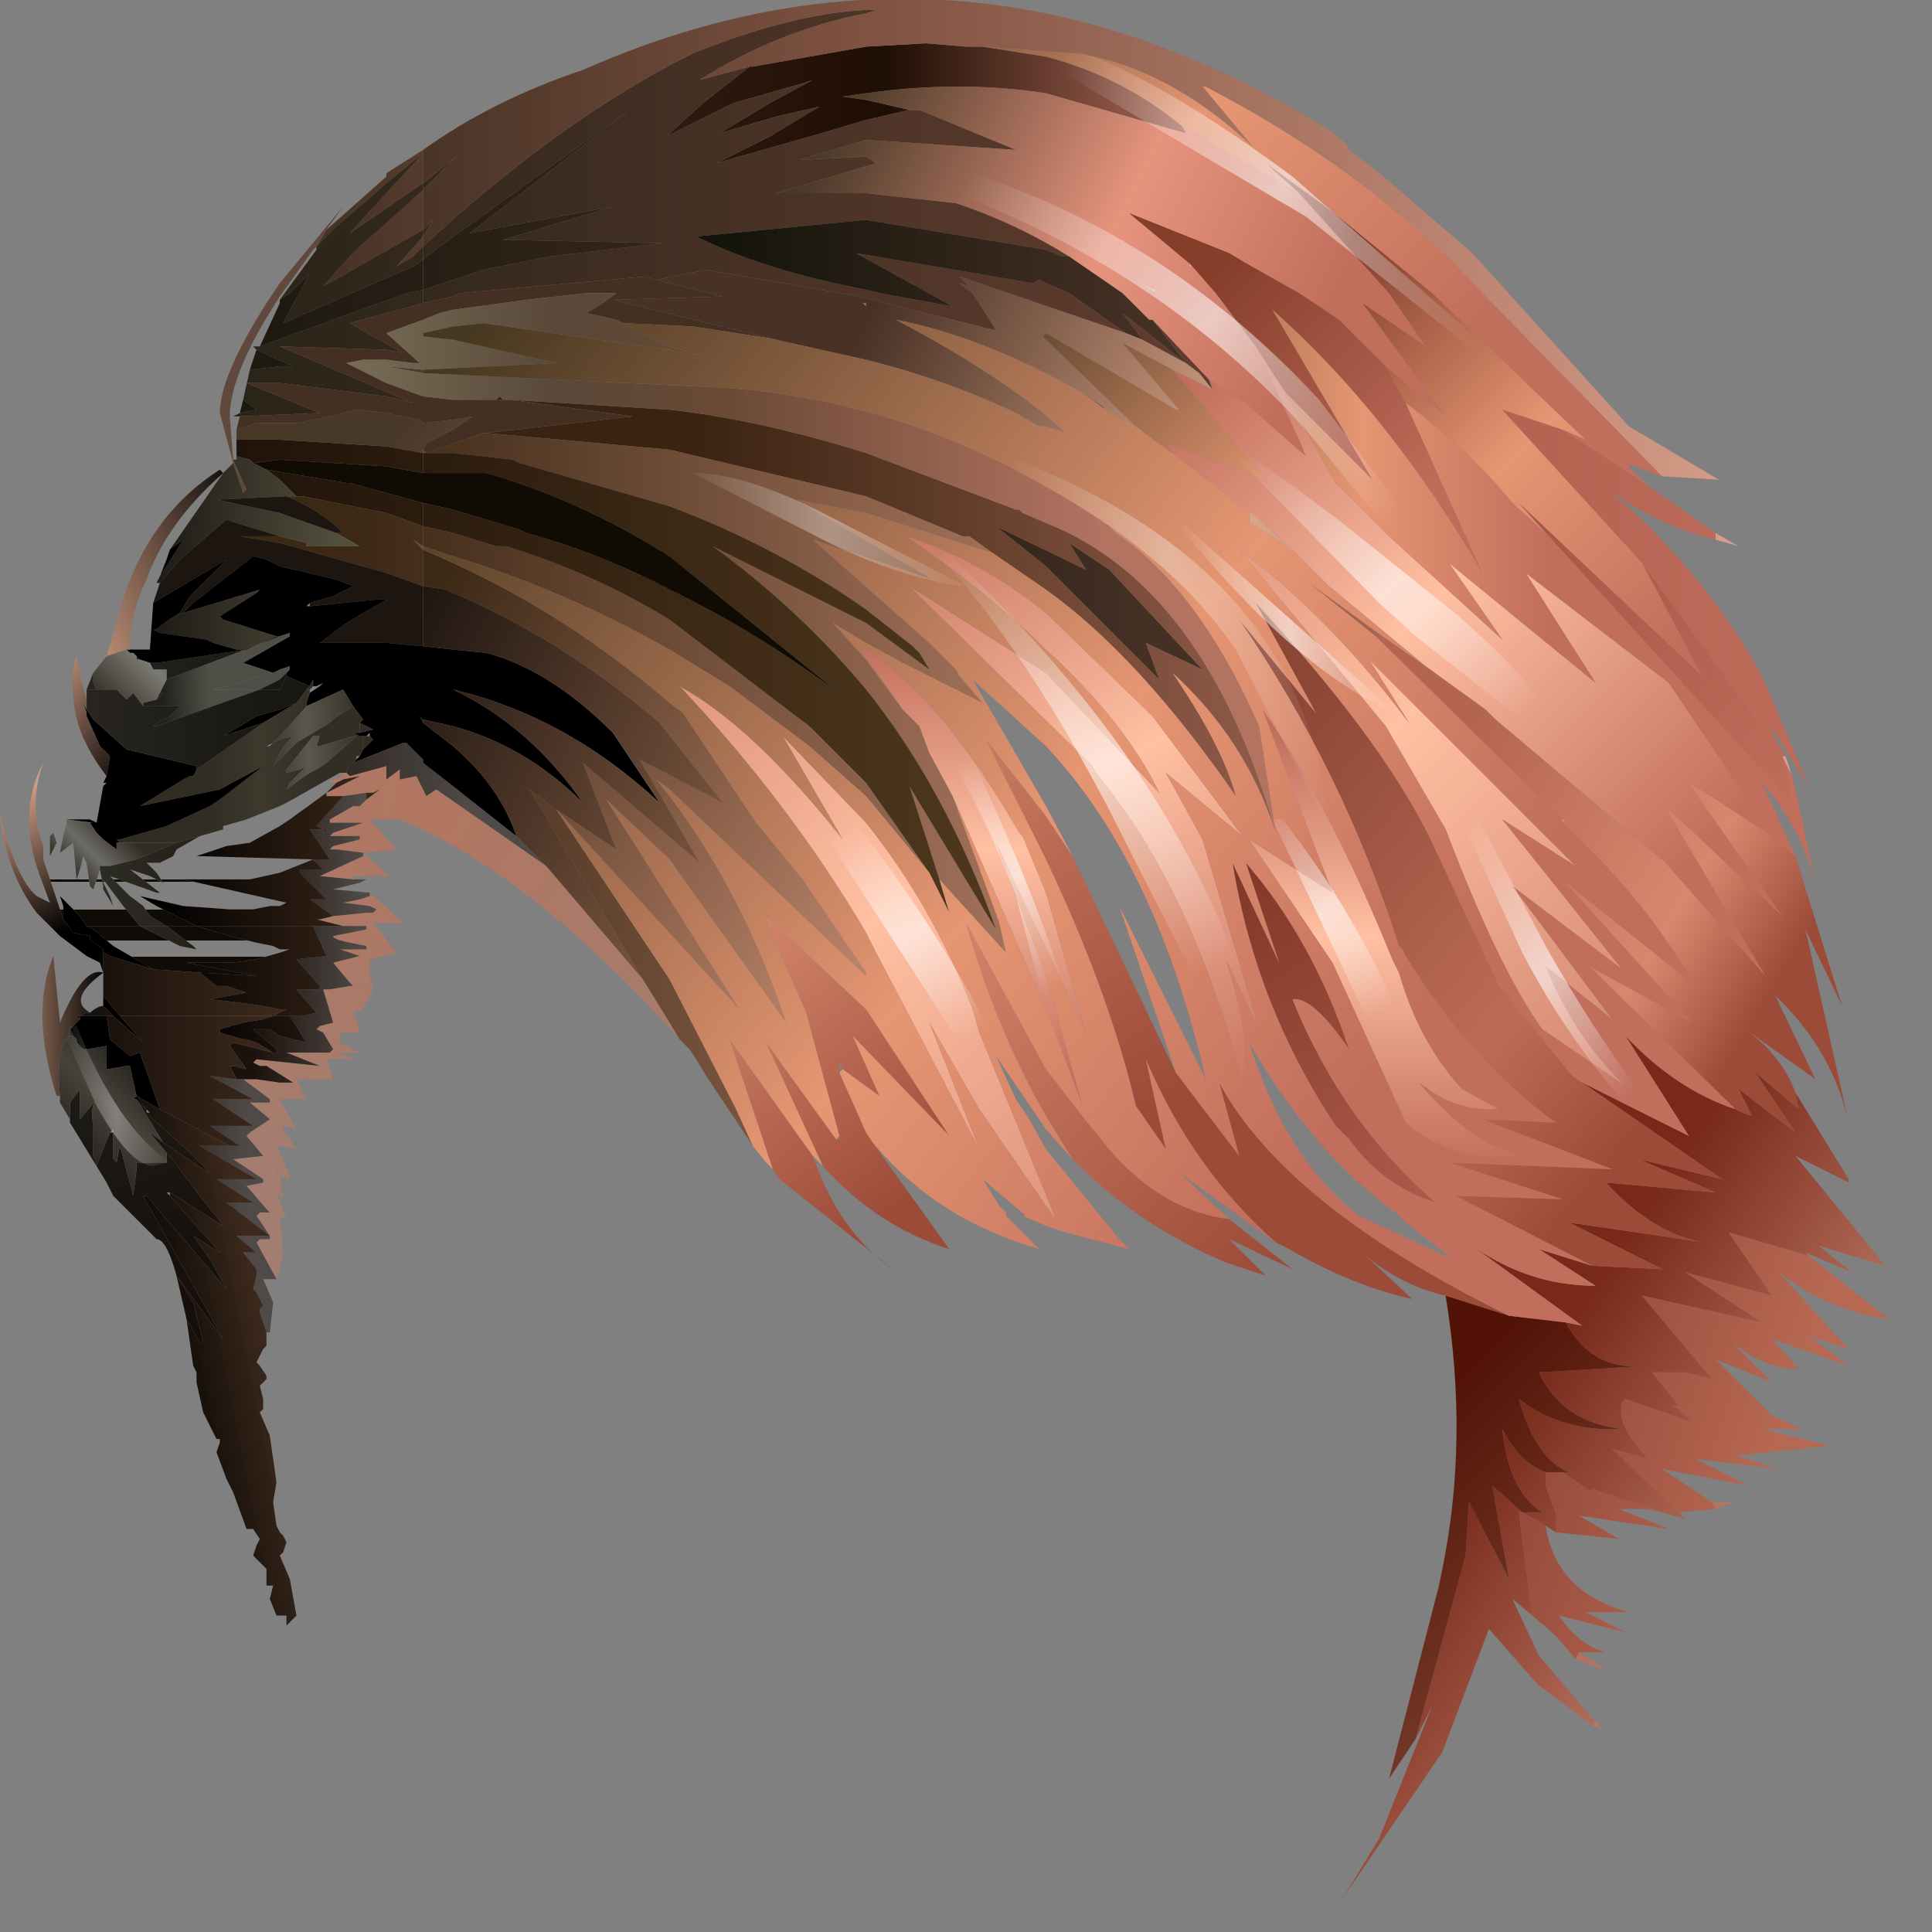 <?xml version="1.0" encoding="utf-8"?>
<svg version="1.1" id="Layer_1"
xmlns="http://www.w3.org/2000/svg"
xmlns:xlink="http://www.w3.org/1999/xlink"
xmlns:author="http://www.sothink.com"
width="29px" height="29px"
xml:space="preserve">
<rect width="100%" height="100%" fill="#808080" stroke="none"/>
<g id="20" transform="matrix(1, 0, 0, 1, -57.2, -12.3)">
<linearGradient
id="LinearGradID_494" gradientUnits="userSpaceOnUse" gradientTransform="matrix(0.015, -0.003, 0, 0.009, 72.4, 18.85)" spreadMethod ="pad" x1="-819.2" y1="0" x2="819.2" y2="0" >
<stop  offset="0" style="stop-color:#2D2519;stop-opacity:1" />
<stop  offset="0.427" style="stop-color:#A96955;stop-opacity:1" />
<stop  offset="0.976" style="stop-color:#DBA18C;stop-opacity:1" />
</linearGradient>
<path style="fill:url(#LinearGradID_494) " d="M82.95,20.3L83.3 20.5L82.95 20.4L82.95 20.3M83.95,23.65L84 23.65L84.1 23.95L83.95 23.65" />
<linearGradient
id="LinearGradID_495" gradientUnits="userSpaceOnUse" gradientTransform="matrix(0.004, 0.003, -0.005, 0.006, 79.25, 25.95)" spreadMethod ="pad" x1="-819.2" y1="0" x2="819.2" y2="0" >
<stop  offset="0" style="stop-color:#A16150;stop-opacity:1" />
<stop  offset="0.722" style="stop-color:#D69A86;stop-opacity:1" />
<stop  offset="1" style="stop-color:#C78371;stop-opacity:1" />
</linearGradient>
<path style="fill:url(#LinearGradID_495) " d="M77.95,21.85L77.85 21.85L76.85 21.05L77.95 21.85" />
<linearGradient
id="LinearGradID_496" gradientUnits="userSpaceOnUse" gradientTransform="matrix(0.005, -0.001, 0, 0.001, 71.1, 13.9)" spreadMethod ="pad" x1="-819.2" y1="0" x2="819.2" y2="0" >
<stop  offset="0" style="stop-color:#2F1B10;stop-opacity:1" />
<stop  offset="0.427" style="stop-color:#1F0E04;stop-opacity:1" />
<stop  offset="0.976" style="stop-color:#A76656;stop-opacity:1" />
</linearGradient>
<path style="fill:url(#LinearGradID_496) " d="M70.2,14.1L69.7 14.25L67.95 14.75L68.75 14.35L69.5 13.9L68.85 14.05L68 14.3L68.75 13.85L69.4 13.5L69.25 13.55L68.2 13.85L67.2 14.35L67.75 13.85L68.45 13.3L68.5 13.3L70.2 13L71.1 12.95L71.7 13L71.85 13L71.95 13L72.9 13.15Q74.05 13.45 74.95 14.2L75 14.3L72.9 13.7Q71.6 13.5 70.2 13.7L69.85 13.75L70.2 13.8L70.85 13.95L70.2 14.1" />
<linearGradient
id="LinearGradID_497" gradientUnits="userSpaceOnUse" gradientTransform="matrix(0.014, -0.002, 0, 0.005, 70.2, 16.55)" spreadMethod ="pad" x1="-819.2" y1="0" x2="819.2" y2="0" >
<stop  offset="0" style="stop-color:#212015;stop-opacity:1" />
<stop  offset="1" style="stop-color:#7B483A;stop-opacity:1" />
</linearGradient>
<path style="fill:url(#LinearGradID_497) " d="M63.55,16.65L64 16.5L64.45 16.35L65.45 16.15L67.15 15.95L64.75 15.9L66.4 15.4L64.25 15.8L66.65 13.95L63.8 16L63.6 16.15L63.55 16.2L63.55 16Q65.6 14.1 67.6 13.1Q69.1 12.5 70.2 12.45L70.35 12.45L70.2 12.5Q68.9 12.75 67.7 13.5L68.45 13.3L67.75 13.85L67.2 14.35L68.2 13.85L69.25 13.55L69.4 13.5L68.75 13.85L68 14.3L68.85 14.05L69.5 13.9L68.75 14.35L67.95 14.75L69.7 14.25L70.2 14.1L70.85 13.95L71 13.95L72.45 14.55L70.2 14.4L69.2 14.7L70.2 14.65L70.35 14.75L68.85 15.2L70.2 15.2L71.55 15.35Q72.45 15.65 73.25 16.15L73.15 16.15L72.9 16.05L70.2 15.6L67.65 15.85Q68.65 16.35 70.2 16.65L70.4 16.7L71.5 16.9L70.05 16.1L72.7 16.55L72.8 16.5L72.9 16.55L73.25 16.7L74.1 17.3L71.6 16.45L71.75 16.6L71.6 16.55L71.8 16.7L72.15 17.25L72.1 17.25L70.1 16.75L67.8 16.35L67.05 16.5L66.9 16.45L64.1 16.7L64 16.75L63.55 16.85L63.55 16.65M75.4,18.15L75.2 17.9L75 17.75L74.35 17.4L74.05 17L75 17.75L74.5 17.1L74.45 17.1L74.5 17.1L75.35 18L75.4 18.15M73.45,18.2L73.75 18.4L73.8 18.45L73.45 18.2M63.55,15.05L64.05 14.65L63.55 15.15L63.55 15.05M63.55,15.75L63.7 15.6L63.55 15.85L63.55 15.75" />
<linearGradient
id="LinearGradID_498" gradientUnits="userSpaceOnUse" gradientTransform="matrix(0.007, -0.001, 0, 0.002, 65.75, 17.95)" spreadMethod ="pad" x1="-819.2" y1="0" x2="819.2" y2="0" >
<stop  offset="0" style="stop-color:#424335;stop-opacity:1" />
<stop  offset="0.141" style="stop-color:#525240;stop-opacity:1" />
<stop  offset="1" style="stop-color:#5A3826;stop-opacity:1" />
</linearGradient>
<path style="fill:url(#LinearGradID_498) " d="M63.55,19.05L63.6 19.1L63.55 19.1L63.55 19.05" />
<linearGradient
id="LinearGradID_499" gradientUnits="userSpaceOnUse" gradientTransform="matrix(0.009, -0.002, 0, 0.006, 69.35, 21)" spreadMethod ="pad" x1="-819.2" y1="0" x2="819.2" y2="0" >
<stop  offset="0.004" style="stop-color:#78796A;stop-opacity:1" />
<stop  offset="1" style="stop-color:#B36752;stop-opacity:1" />
</linearGradient>
<path style="fill:url(#LinearGradID_499) " d="M70.15,16.85L70.2 16.85L70.2 16.9L70.15 16.85" />
<linearGradient
id="LinearGradID_500" gradientUnits="userSpaceOnUse" gradientTransform="matrix(0.004, -0.001, 0, 0.002, 71.3, 16.9)" spreadMethod ="pad" x1="-819.2" y1="0" x2="819.2" y2="0" >
<stop  offset="0" style="stop-color:#14140B;stop-opacity:1" />
<stop  offset="0.976" style="stop-color:#453024;stop-opacity:1" />
</linearGradient>
<path style="fill:url(#LinearGradID_500) " d="M74.35,17.4L74.1 17.3L73.25 16.7L72.9 16.55L72.8 16.5L72.7 16.55L70.05 16.1L71.5 16.9L70.4 16.7L70.2 16.65Q68.65 16.35 67.65 15.85L70.2 15.6L72.9 16.05L73.15 16.15L73.25 16.15L74.05 16.7L74.45 17.1L74.5 17.1L75 17.75L74.05 17L74.35 17.4M72.15,20.2L73.5 20.85L73.25 20.45L73.85 20.85L75.25 22.35L74.4 21.95L74.6 22.5L72.9 20.8L72.15 20.2" />
<linearGradient
id="LinearGradID_501" gradientUnits="userSpaceOnUse" gradientTransform="matrix(0.015, 0, 0, 0.009, 72.4, 20.4)" spreadMethod ="pad" x1="-819.2" y1="0" x2="819.2" y2="0" >
<stop  offset="0" style="stop-color:#2D2519;stop-opacity:1" />
<stop  offset="0.427" style="stop-color:#A96955;stop-opacity:1" />
<stop  offset="0.976" style="stop-color:#DBA18C;stop-opacity:1" />
</linearGradient>
<path style="fill:url(#LinearGradID_501) " d="M62.1,15.75L63 14.95L63 14.9L63.55 14.55L63.55 14.6L63 15.05L62.25 15.7L61.95 16L62.1 15.75M62.05,16.6L62.45 16.15L62.6 16L63 15.65L63.55 15.15L63.55 15.75L62.05 16.6M63.4,16.15L63.15 16.3L63.55 15.85L63.55 16L63.4 16.15M62.45,15.8L63.55 14.6L63.55 15.05L62.45 15.8" />
<linearGradient
id="LinearGradID_502" gradientUnits="userSpaceOnUse" gradientTransform="matrix(0.014, 0, 0, 0.005, 70.2, 17.75)" spreadMethod ="pad" x1="-819.2" y1="0" x2="819.2" y2="0" >
<stop  offset="0" style="stop-color:#212015;stop-opacity:1" />
<stop  offset="1" style="stop-color:#7B483A;stop-opacity:1" />
</linearGradient>
<path style="fill:url(#LinearGradID_502) " d="M60.7,18.55L60.8 18.5L61.05 18.45L60.85 18.3L60.95 17.85L61.4 17.8L61.6 17.8L61.05 17.55L61 17.5L61.1 17.5L63.3 16.7L63.55 16.65L63.55 16.85L63 17L62.45 17.15L63.25 17.6L63 17.55L61.4 17.5L63.4 18.35L63 18.25L61.4 18.05L60.9 18.05L62 18.5L60.8 18.55L60.7 18.55M63.55,14.6L62.45 15.8L63.55 15.05L63.55 15.15L63 15.65L62.6 16L62.45 16.15L62.05 16.6L63.55 15.75L63.55 15.85L63.15 16.3L63.4 16.15L63.55 16L63.55 16.2L63.4 16.3L61.45 17.15L61.85 16.4L61.55 16.7L61.4 16.8L61.4 16.85L61.4 16.8L61.95 16.05L61.95 16L62.25 15.7L63 15.05L63.55 14.6" />
<linearGradient
id="LinearGradID_503" gradientUnits="userSpaceOnUse" gradientTransform="matrix(1, 0, 0, 1, 0, 0)" spreadMethod ="pad" x1="-819.2" y1="0" x2="819.2" y2="0" >
<stop  offset="0" style="stop-color:#D09D82;stop-opacity:1" />
<stop  offset="1" style="stop-color:#000000;stop-opacity:1" />
</linearGradient>
<path style="fill:url(#LinearGradID_503) " d="M60.7,19.25L60.5 18.5Q60.5 17.95 61.2 16.85L61.4 16.55L62.35 15.4L62.1 15.75L61.95 16L61.9 16.05L61.4 16.75Q60.65 17.9 60.65 18.55L60.7 19.2L60.9 19.65L60.85 19.7L60.7 19.25" />
<linearGradient
id="LinearGradID_504" gradientUnits="userSpaceOnUse" gradientTransform="matrix(0.009, 0, 0, 0.002, 65.5, 16.2)" spreadMethod ="pad" x1="-819.2" y1="0" x2="819.2" y2="0" >
<stop  offset="0" style="stop-color:#14140B;stop-opacity:1" />
<stop  offset="0.976" style="stop-color:#453024;stop-opacity:1" />
</linearGradient>
<path style="fill:url(#LinearGradID_504) " d="M61.4,16.85L61.4 16.8L61.55 16.7L61.85 16.4L61.45 17.15L63.4 16.3L63.55 16.2L63.55 16.65L63.3 16.7L61.1 17.5L61.4 16.85M61.05,17.55L61.6 17.8L61.4 17.8L60.95 17.85L61.05 17.55M60.85,18.3L61.05 18.45L60.8 18.5L60.85 18.3" />
<linearGradient
id="LinearGradID_505" gradientUnits="userSpaceOnUse" gradientTransform="matrix(0.009, -0.002, 0, 0.002, 65.5, 15.8)" spreadMethod ="pad" x1="-819.2" y1="0" x2="819.2" y2="0" >
<stop  offset="0" style="stop-color:#14140B;stop-opacity:1" />
<stop  offset="0.976" style="stop-color:#453024;stop-opacity:1" />
</linearGradient>
<path style="fill:url(#LinearGradID_505) " d="M63.55,16.2L63.6 16.15L63.8 16L66.65 13.95L64.25 15.8L66.4 15.4L64.75 15.9L67.15 15.95L65.45 16.15L64.45 16.35L64 16.5L63.55 16.65L63.55 16.2" />
<linearGradient
id="LinearGradID_506" gradientUnits="userSpaceOnUse" gradientTransform="matrix(0.009, 0.011, -0.009, 0.007, 71.75, 25.65)" spreadMethod ="pad" x1="-819.2" y1="0" x2="819.2" y2="0" >
<stop  offset="0" style="stop-color:#483827;stop-opacity:1" />
<stop  offset="0.584" style="stop-color:#EBB194;stop-opacity:1" />
<stop  offset="0.753" style="stop-color:#E0B096;stop-opacity:1" />
<stop  offset="1" style="stop-color:#D68E80;stop-opacity:1" />
</linearGradient>
<path style="fill:url(#LinearGradID_506) " d="M63,17.8L63.55 17.85L63.55 17.9L63 17.8M63.55,20.5L63.55 20.55L63.4 20.4L63.55 20.5" />
<linearGradient
id="LinearGradID_507" gradientUnits="userSpaceOnUse" gradientTransform="matrix(0.007, -0.001, 0, 0.005, 73.05, 21.2)" spreadMethod ="pad" x1="-819.2" y1="0" x2="819.2" y2="0" >
<stop  offset="0.02" style="stop-color:#3A2311;stop-opacity:1" />
<stop  offset="1" style="stop-color:#AA6B59;stop-opacity:1" />
</linearGradient>
<path style="fill:url(#LinearGradID_507) " d="M76.35,24.8Q75.9 23.4 74.8 22.4Q75.55 23.5 75.75 24.25Q74.3 22.15 72.9 21.15L72.1 20.6L71.75 20.35L71.65 20.35L70.2 19.75L67.25 19.05L64.5 18.8L66.7 18.55L64.85 18.3L67.25 18.45Q68.6 18.6 70.2 19.1L72.45 19.95L72.5 19.95L72.55 20L72.9 20.15Q75.3 21.1 76.35 24.8M64.75,18.3L64.65 18.3L64.7 18.25L64.75 18.3M72.9,20.8L74.6 22.5L74.4 21.95L75.25 22.35L73.85 20.85L73.25 20.45L73.5 20.85L72.15 20.2L72.9 20.8" />
<linearGradient
id="LinearGradID_508" gradientUnits="userSpaceOnUse" gradientTransform="matrix(0.009, -0.002, 0, 0.005, 69.9, 22.5)" spreadMethod ="pad" x1="-819.2" y1="0" x2="819.2" y2="0" >
<stop  offset="0" style="stop-color:#3B2815;stop-opacity:1" />
<stop  offset="1" style="stop-color:#D6967C;stop-opacity:1" />
</linearGradient>
<path style="fill:url(#LinearGradID_508) " d="M67.25,27.65L66.85 27L65.15 24.15L65.55 24.45L67.25 27L68.25 28.95L68.5 29.5L67.8 28.45L67.65 28.2L67.55 28.05L67.4 27.9L67.25 27.65M71,23.2L71.15 23.6L71.5 24.25L72.2 26.15L72.3 26.6L71.8 26.05L71.3 25.5L70.85 24.1L72.15 26.25Q71.4 24.15 70.2 22.65Q69.2 21.45 67.9 20.5L70.2 21.65L71.15 22.35L71 22.1L70.9 22L70.2 21.45Q68.85 20.5 67.25 19.9L65 19.25L64.9 19.2L64 19.1L63.6 19.1L64.45 18.8L64.5 18.8L67.25 19.05L70.2 19.75L71.65 20.35L71.75 20.35L72.1 20.6L70.2 20L69.15 19.8L71.2 21L69.4 20.4L71.15 21.95L71.55 22.35L71.6 22.45L71.65 22.5L71.95 22.85L70.75 22.25L70.2 21.95L69.7 21.65L70.2 22.2L70.75 22.95L71 23.2M63.55,20.2L64 20.3L64.65 20.5L64.8 20.5Q66.1 20.9 67.25 21.6L69.15 23.05L69.35 23.2L70.2 24.05L71.15 25.4L70.2 24.25L69.35 23.5L68.15 22.6L67.25 22.05Q65.65 21.15 64 20.65L63.55 20.5L63.55 20.2M70.2,26.9L70.2 26.95L70.2 26.9" />
<linearGradient
id="LinearGradID_509" gradientUnits="userSpaceOnUse" gradientTransform="matrix(0.007, -0.001, 0, 0.005, 66.2, 22.85)" spreadMethod ="pad" x1="-819.2" y1="0" x2="819.2" y2="0" >
<stop  offset="0" style="stop-color:#1F1209;stop-opacity:1" />
<stop  offset="1" style="stop-color:#4E371D;stop-opacity:1" />
</linearGradient>
<path style="fill:url(#LinearGradID_509) " d="M63.55,19.1L63.6 19.1L64 19.1L64.9 19.2L65 19.25L67.25 19.9Q68.85 20.5 70.2 21.45L70.9 22L71 22.1L71.15 22.35L70.2 21.65L67.9 20.5Q69.2 21.45 70.2 22.65Q71.4 24.15 72.15 26.25L70.85 24.1L71.3 25.5L71.45 26L71.15 25.4L70.2 24.05L69.35 23.2L69.15 23.05L67.25 21.6Q66.1 20.9 64.8 20.5L64.65 20.5L64 20.3L63.55 20.2L63.55 19.85L64 19.95L65 20.25L65.1 20.3Q66.2 20.6 67.25 21.15Q68.6 21.8 69.85 22.75L67.25 20.65Q65.9 19.8 64.5 19.4L64.45 19.4L64 19.4L63.55 19.4L63.55 19.1" />
<path style="fill:#110C03;fill-opacity:1" d="M61,19.25L61.4 19.2L63 19.3L63.55 19.4L64 19.4L64.45 19.4L64.5 19.4Q65.9 19.8 67.25 20.65L69.85 22.75Q68.6 21.8 67.25 21.15Q66.2 20.6 65.1 20.3L65 20.25L64 19.95L63.55 19.85L63 19.7L62.45 19.55L62.4 19.55L61.2 19.35L61 19.25" />
<linearGradient
id="LinearGradID_510" gradientUnits="userSpaceOnUse" gradientTransform="matrix(0.007, 0, 0, 0.005, 66.2, 23.3)" spreadMethod ="pad" x1="-819.2" y1="0" x2="819.2" y2="0" >
<stop  offset="0" style="stop-color:#1F1209;stop-opacity:1" />
<stop  offset="1" style="stop-color:#4E371D;stop-opacity:1" />
</linearGradient>
<path style="fill:url(#LinearGradID_510) " d="M63,19.3L61.4 19.2L61 19.25L60.95 19.2L60.75 19.15L60.75 18.9L61.4 18.9L63 19L63.55 19.1L63.55 19.4L63 19.3M61.4,19.5L61.2 19.35L62.4 19.55L62.45 19.55L63 19.7L63.55 19.85L63.55 20.2L63 20L61.75 19.75L61.65 19.75L61.4 19.5" />
<linearGradient
id="LinearGradID_511" gradientUnits="userSpaceOnUse" gradientTransform="matrix(0.009, 0, 0, 0.005, 69.9, 23.65)" spreadMethod ="pad" x1="-819.2" y1="0" x2="819.2" y2="0" >
<stop  offset="0" style="stop-color:#3B2815;stop-opacity:1" />
<stop  offset="1" style="stop-color:#D6967C;stop-opacity:1" />
</linearGradient>
<path style="fill:url(#LinearGradID_511) " d="M63.4,20.4L63.55 20.55L63.55 21.1L63 20.9L61.4 20.45L60.8 20.35L61.4 20.35L61.6 20.4L61.8 20.45L61.8 20.5L62.6 20.5L62.25 20.3L62.35 20.3Q62 19.95 61.5 19.75L61.65 19.75L61.75 19.75L63 20L63.55 20.2L63.55 20.5L63.4 20.4" />
<linearGradient
id="LinearGradID_512" gradientUnits="userSpaceOnUse" gradientTransform="matrix(0.002, 0, -3.05176e-05, 0.001, 60.7, 20.1)" spreadMethod ="pad" x1="-819.2" y1="0" x2="819.2" y2="0" >
<stop  offset="0" style="stop-color:#14100E;stop-opacity:1" />
<stop  offset="0.988" style="stop-color:#524F3D;stop-opacity:1" />
</linearGradient>
<path style="fill:url(#LinearGradID_512) " d="M59.75,20.55L60.55 19.4L60.7 19.25L60.85 19.7L60.9 19.65L60.7 19.2L60.75 19.2L60.75 19.15L60.95 19.2L61 19.25L61.2 19.35L61.4 19.5L61.65 19.75L61.5 19.75L60.45 19.8L61.4 20L62.25 20.3L62.6 20.5L61.8 20.5L61.8 20.45L61.6 20.4L61.4 20.35L60.75 20.15L60.6 20.1L59.9 20.7L59.6 21.05L59.55 21.05L59.6 20.95L59.95 20.4L59.75 20.55M59.95,21.5L61.1 21.15L61.05 21.2L60.5 21.55L60.55 21.6L61.35 21.85L60.9 22.05L60.75 22.05L60.4 21.95L60.3 21.9L59.95 21.85L59.6 21.8L59.5 21.75L59.55 21.75Q59.65 21.65 59.9 21.5L59.95 21.5" />
<linearGradient
id="LinearGradID_513" gradientUnits="userSpaceOnUse" gradientTransform="matrix(0.004, 0.003, -0.004, 0.004, 66.05, 25.75)" spreadMethod ="pad" x1="-819.2" y1="0" x2="819.2" y2="0" >
<stop  offset="0" style="stop-color:#1D1510;stop-opacity:1" />
<stop  offset="1" style="stop-color:#422819;stop-opacity:1" />
</linearGradient>
<path style="fill:url(#LinearGradID_513) " d="M61.4,20L60.45 19.8L61.5 19.75Q62 19.95 62.35 20.3L62.25 20.3L61.4 20M60.05,21.25L60.6 20.7L59.5 21.35L59.6 21.05L59.9 20.7L60.6 20.1L60.75 20.15L61.4 20.35L60.8 20.35L61.4 20.45L63 20.9L63.55 21.1L63.55 22L63 21.95L62 21.95L62.4 21.65L63 21.3L62.85 21.3L61.85 21.4L61.85 21.35L62.2 21.25L62.5 21.1L62.25 21L61.4 20.8L61.2 20.7L61 20.65L60.1 21.35L59.95 21.5L59.9 21.5L60.05 21.25M63.55,23.15L63.5 23.05L63.55 23.1L63.55 23.15" />
<path style="fill:#010000;fill-opacity:1" d="M61.85,21.4L62.85 21.3L63 21.3L62.4 21.65L62 21.95L63 21.95L63.55 22L64 22.05L64.5 22.1Q65.45 22.35 66.4 23.3L67.1 24.35Q65.7 23.05 64 22.65Q65.15 23.2 65.95 24.35Q65.1 23.5 64 23.2L63.55 23.1L63.5 23.05L63.55 23.15L64 23.5Q64.7 24.1 64.95 24.85L64 24.1L63.55 23.75L63.55 23.7L63.4 23.55L63.3 23.45L63.25 23.45L62.5 23.75L62.55 23.7L62.6 23.65L62.65 23.55L62.8 23.4L62.75 23.35L62.75 23.3L62.7 23.35L62.65 23.35L62.6 23.35L62.5 23.3L62.6 23.3L62.8 23.25L62.6 23.15L62.65 23.1L62.5 22.9L62.35 22.65L61.8 22.9L61.8 22.85L61.85 22.7L62 22.6L62.05 22.55L61.95 22.6L61.9 22.6L61.9 22.5L61.85 22.6L61.5 22.45L61.5 22.4L61.55 22.35L61.55 22.3L61.4 22.35L61.3 22.4L60.85 22.25L61.55 21.85L61.55 21.8L61.4 21.85L61.35 21.85L60.55 21.6L60.5 21.55L61.05 21.2L61.1 21.15L59.95 21.5L60.1 21.35L61 20.65L61.2 20.7L61.4 20.8L62.25 21L62.5 21.1L62.2 21.25L61.85 21.35L61.8 21.4L61.85 21.4M60.55,23.35L61.05 23.05L61.4 22.95L61.65 22.85L61.4 23L61.15 23.15L60.55 23.35" />
<linearGradient
id="LinearGradID_514" gradientUnits="userSpaceOnUse" gradientTransform="matrix(0.001, 0, 6.10352e-05, 0.001, 61.85, 23.25)" spreadMethod ="pad" x1="-819.2" y1="0" x2="819.2" y2="0" >
<stop  offset="0" style="stop-color:#312D23;stop-opacity:1" />
<stop  offset="0.463" style="stop-color:#5A574D;stop-opacity:1" />
<stop  offset="1" style="stop-color:#322E24;stop-opacity:1" />
</linearGradient>
<path style="fill:url(#LinearGradID_514) " d="M62.2,23.1L62.15 23.15L61.65 23.45L61.4 23.7L61.3 23.8L61.4 23.6L61.5 23.45L61.6 23.35L61.4 23.4L61.3 23.45L61.4 23.35L61.8 22.9L62.35 22.65L62.5 22.9L62.2 23.1" />
<linearGradient
id="LinearGradID_515" gradientUnits="userSpaceOnUse" gradientTransform="matrix(0.001, -0.001, 0, 0.001, 61.15, 23.9)" spreadMethod ="pad" x1="-819.2" y1="0" x2="819.2" y2="0" >
<stop  offset="0" style="stop-color:#312D23;stop-opacity:1" />
<stop  offset="0.463" style="stop-color:#3E382D;stop-opacity:1" />
<stop  offset="1" style="stop-color:#322E24;stop-opacity:1" />
</linearGradient>
<path style="fill:url(#LinearGradID_515) " d="M62.6,23.3L62.5 23.3L62.6 23.35L62.65 23.35L62.65 23.55L62.6 23.65L62.55 23.65L62.55 23.7L62.5 23.75L62.4 23.85L62.4 23.9L62.35 23.9L62.3 23.9L61.5 24.35L61.4 24.4L60.9 24.6L60.55 24.7L60.55 24.75L60.2 24.85L59.85 24.95L59 24.95L58.95 24.95L59 24.95L58.95 24.9L59 24.9L59.7 24.7L60.35 24.4L60.5 24.3L61.15 23.8L60.5 24.15L59.3 24.4L59.95 24L60.05 23.95L60.1 23.95L60.15 23.85L61.15 23.15L61.4 23L61.65 22.85L61.8 22.65L61.85 22.65L61.85 22.7L61.8 22.85L61.8 22.9L61.4 23.35L61.3 23.45L61.4 23.4L61.6 23.35L61.5 23.45L61.4 23.6L61.3 23.8L61.4 23.7L61.65 23.45L62.15 23.15L62.2 23.1L62.5 22.9L62.65 23.1L62.6 23.15L62.6 23.3M62,23.35L61.9 23.35L61.5 23.85L61.5 23.9L61.7 23.85L61.8 23.8L61.7 23.9L61.55 24.05L61.5 24.15L61.7 24L61.85 23.9L61.95 23.85L62.1 23.75L62.55 23.35L62.5 23.35L62 23.5L61.95 23.5L62 23.35M61.2,23.5L61.25 23.5L61.3 23.45L61.2 23.5" />
<linearGradient
id="LinearGradID_516" gradientUnits="userSpaceOnUse" gradientTransform="matrix(0.001, 0, 4.57764e-05, 0.001, 60.45, 22.75)" spreadMethod ="pad" x1="-819.2" y1="0" x2="819.2" y2="0" >
<stop  offset="0" style="stop-color:#22201A;stop-opacity:1" />
<stop  offset="0.431" style="stop-color:#4F4F47;stop-opacity:1" />
</linearGradient>
<path style="fill:url(#LinearGradID_516) " d="M60.4,22.65L61.1 22.65L59.55 23.2L59.5 23.2Q59.55 23.15 59.75 23.05L59.9 22.9L59.35 22.9L59.35 22.85L59.55 22.8L59.65 22.7L59.6 22.7L59.7 22.5L61.4 21.85L61.55 21.8L61.55 21.85L60.85 22.25L61.3 22.4L60.4 22.65" />
<linearGradient
id="LinearGradID_517" gradientUnits="userSpaceOnUse" gradientTransform="matrix(0.001, 0, 0, 0.001, 60.45, 22.75)" spreadMethod ="pad" x1="-819.2" y1="0" x2="819.2" y2="0" >
<stop  offset="0" style="stop-color:#22201A;stop-opacity:1" />
<stop  offset="0.431" style="stop-color:#4F4F47;stop-opacity:1" />
</linearGradient>
<path style="fill:url(#LinearGradID_517) " d="M61.3,22.4L61.4 22.35L61.55 22.3L61.55 22.35L61.5 22.4L61.45 22.45L61.4 22.5L61.1 22.65L60.4 22.65L61.3 22.4" />
<linearGradient
id="LinearGradID_518" gradientUnits="userSpaceOnUse" gradientTransform="matrix(0.002, 0, -3.05176e-05, 0.002, 59.65, 22.35)" spreadMethod ="pad" x1="-819.2" y1="0" x2="819.2" y2="0" >
<stop  offset="0" style="stop-color:#2A2821;stop-opacity:1" />
<stop  offset="1" style="stop-color:#191712;stop-opacity:1" />
</linearGradient>
<path style="fill:url(#LinearGradID_518) " d="M58.65,22.65L58.5 22.65L58.6 22.4L58.6 22.55L58.65 22.65M59.7,22.5L59.7 22.45L59.7 22.35L59.5 22.35L59.45 22.25L59.5 22.25L59.55 22.25L60.9 22.05L61.35 21.85L61.4 21.85L59.7 22.5M61.1,22.65L61.4 22.5L61.45 22.45L61.5 22.4L61.5 22.45L61.4 22.65L61.1 22.65M59.25,22.15L59.3 22.2L59.25 22.2L59.25 22.15" />
<path style="fill:#000000;fill-opacity:1" d="M58.95,25.05L58.75 24.9L58.65 24.8L58.55 24.65L58.6 24.65L58.2 24.6L58.55 24.6L58.65 24.65L58.75 24.1L58.8 24.05L58.75 24.05L58.8 23.95L58.85 23.65L58.7 23.5L58.5 23.05L58.5 23L58.45 22.85L58.5 22.95L58.6 23.1L59.1 23.55L60.15 23.8L60.15 23.85L60.1 23.95L60.05 23.95L59.95 24L59.3 24.4L60.5 24.15L61.15 23.8L60.5 24.3L60.35 24.4L59.7 24.7L59 24.9L58.95 24.9L59 24.95L58.95 24.95L58.95 25.05M59.3,22.2L59.25 22.15L59.2 22.1L59.15 22.1L59.1 22.05L59.15 22.05L59.35 22.05L59.45 22.05L59.5 21.35L60.6 20.7L60.05 21.25L59.9 21.5Q59.65 21.65 59.55 21.75L59.5 21.75L59.6 21.8L59.95 21.85L60.3 21.9L60.4 21.95L60.75 22.05L60.9 22.05L59.55 22.25L59.5 22.25L59.45 22.25L59.3 22.2M59.95,20.4L59.6 20.95L59.7 20.7L59.75 20.55L59.95 20.4M58.75,26.6L58.75 26.55L58.55 26.4L58.55 26.35L58.3 26.3L58.15 26.1L58.15 25.9L58.1 25.75L58.25 25.9L58.4 26.05L58.5 26.2L58.6 26.25L58.9 26.5L59.5 26.85L58.85 26.65L58.75 26.6M59.35,27.95L58.9 27.55L58.75 27.4L58.75 27.25L59 27.55L59.35 27.95M58.4,27.55L58.5 27.55L58.8 27.55L58.85 27.9L59.15 28.15L59.3 28.1L59.6 28.95L59.25 28.75L59.15 28.3L59.1 28.3L58.8 28.35L58.8 28L58.5 28.05L58.45 28.05L58.35 27.95L58.35 27.9L58.3 27.85L58.25 27.75L58.4 27.6L58.4 27.55M59.25,28.8L59.2 28.8L59.25 28.75L59.4 28.95L59.25 28.8" />
<linearGradient
id="LinearGradID_519" gradientUnits="userSpaceOnUse" gradientTransform="matrix(0.002, 0, 0, 0.002, 59.65, 22.35)" spreadMethod ="pad" x1="-819.2" y1="0" x2="819.2" y2="0" >
<stop  offset="0" style="stop-color:#2A2821;stop-opacity:1" />
<stop  offset="1" style="stop-color:#191712;stop-opacity:1" />
</linearGradient>
<path style="fill:url(#LinearGradID_519) " d="M60.15,23.8L59.1 23.55L58.6 23.1L58.5 22.95L58.5 22.8L58.5 22.65L58.65 22.65L58.95 22.65L59.1 22.8L59.2 22.7L59.35 22.9L59.9 22.9L59.75 23.05Q59.55 23.15 59.5 23.2L59.55 23.2L61.1 22.65L61.4 22.65L61.5 22.45L61.85 22.6L61.8 22.65L61.65 22.85L61.4 22.95L61.05 23.05L60.55 23.35L61.15 23.15L60.15 23.85L60.15 23.8M59.55,22.8L59.6 22.7L59.65 22.7L59.55 22.8" />
<linearGradient
id="LinearGradID_520" gradientUnits="userSpaceOnUse" gradientTransform="matrix(0.001, -0.001, 0, 0.001, 61.05, 23.9)" spreadMethod ="pad" x1="-819.2" y1="0" x2="819.2" y2="0" >
<stop  offset="0" style="stop-color:#312D23;stop-opacity:1" />
<stop  offset="0.463" style="stop-color:#3E382D;stop-opacity:1" />
<stop  offset="1" style="stop-color:#322E24;stop-opacity:1" />
</linearGradient>
<path style="fill:url(#LinearGradID_520) " d="M61.85,22.6L61.9 22.5L61.9 22.6L61.85 22.65L61.8 22.65L61.85 22.6" />
<linearGradient
id="LinearGradID_521" gradientUnits="userSpaceOnUse" gradientTransform="matrix(0.001, 0, 4.57764e-05, 0.001, 61.9, 23.85)" spreadMethod ="pad" x1="-819.2" y1="0" x2="819.2" y2="0" >
<stop  offset="0" style="stop-color:#312D23;stop-opacity:1" />
<stop  offset="0.463" style="stop-color:#5A574D;stop-opacity:1" />
<stop  offset="1" style="stop-color:#322E24;stop-opacity:1" />
</linearGradient>
<path style="fill:url(#LinearGradID_521) " d="M61.95,23.5L62 23.5L62.5 23.35L62.55 23.35L62.1 23.75L61.95 23.85L61.85 23.9L61.7 24L61.5 24.15L61.55 24.05L61.7 23.9L61.8 23.8L61.7 23.85L61.5 23.9L61.5 23.85L61.9 23.35L62 23.35L61.95 23.5" />
<linearGradient
id="LinearGradID_522" gradientUnits="userSpaceOnUse" gradientTransform="matrix(-3.05176e-05, 3.05176e-05, -0.002, -0.002, 58.55, 25.95)" spreadMethod ="pad" x1="-819.2" y1="0" x2="819.2" y2="0" >
<stop  offset="0" style="stop-color:#100B07;stop-opacity:1" />
<stop  offset="0.914" style="stop-color:#0F0A04;stop-opacity:1" />
</linearGradient>
<path style="fill:url(#LinearGradID_522) " d="M57.95,24.95L57.95 25.1L57.95 25.15L58.05 24.95L58.15 24.85L58.1 25.1L58.3 24.95L58.35 25.5L58.4 25.35L58.45 25.15L58.5 25.25L58.55 25.6L58.6 25.65L58.7 25.35L58.75 25.6L58.75 25.65L58.9 25.9L58.85 25.75L58.75 25.55L58.75 25.5L59.05 25.9L59.3 26.2L58.5 26.2L58.4 26.05L58.25 25.9L58.1 25.75L58.15 25.9L58.15 26.1L57.85 25.2L57.85 25.1L57.85 25.05L57.85 25L57.9 24.85L57.95 24.85L57.95 24.95M59.7,26.2L59.45 26.05L59.35 25.9L59.15 25.75L58.85 25.45L59.55 25.7L59.6 25.7L59.15 25.35L59.45 25.45L59.65 25.55L59.55 25.4L59.4 25.25L59.6 25.25L59.8 25.15L59.85 25.05L60.2 24.85L60.55 24.75L60.55 24.7L60.9 24.6L61.4 24.4L61.5 24.35L62.3 23.9L62.35 23.9L62.35 23.95L62.1 24.05L62.25 24.05L62.1 24.2L61.55 24.6L61.4 24.7L60.95 24.95L60.6 25L60.15 25.15L61.9 25.2L61.4 25.4L60.95 25.5L60.6 25.5L59.95 25.5L61.5 25.85L61.4 25.9L61.25 25.9L61 25.95L60.65 25.95L59.95 25.9L59.3 25.75L59.55 25.9L60.15 26.2L59.7 26.2" />
<linearGradient
id="LinearGradID_523" gradientUnits="userSpaceOnUse" gradientTransform="matrix(0.001, -0.001, 0, 0.001, 61.15, 24.15)" spreadMethod ="pad" x1="-819.2" y1="0" x2="819.2" y2="0" >
<stop  offset="0" style="stop-color:#312D23;stop-opacity:1" />
<stop  offset="0.463" style="stop-color:#3E382D;stop-opacity:1" />
<stop  offset="1" style="stop-color:#322E24;stop-opacity:1" />
</linearGradient>
<path style="fill:url(#LinearGradID_523) " d="M62.6,23.15L62.8 23.25L62.6 23.3L62.6 23.15M62.65,23.35L62.7 23.35L62.75 23.35L62.8 23.4L62.65 23.55L62.65 23.35" />
<linearGradient
id="LinearGradID_524" gradientUnits="userSpaceOnUse" gradientTransform="matrix(0.002, 0.001, -0, 0.001, 62.6, 23.15)" spreadMethod ="pad" x1="-819.2" y1="0" x2="819.2" y2="0" >
<stop  offset="0.024" style="stop-color:#1B120B;stop-opacity:1" />
<stop  offset="1" style="stop-color:#1C110C;stop-opacity:0.49" />
</linearGradient>
<path style="fill:url(#LinearGradID_524) " d="M65.4,25.3L63.75 24.15L63.6 24.25L63.45 23.95L63.2 24L63.2 23.85L63 24L63 23.8L62.45 23.95L62.4 23.9L62.4 23.85L62.5 23.75L63.25 23.45L63.3 23.45L63.4 23.55L63.55 23.7L63.55 23.75L64 24.1L64.95 24.85L65.4 25.3" />
<radialGradient
id="RadialGradID_525" gradientUnits="userSpaceOnUse" gradientTransform="matrix(0.015, 0, 0, 0.015, 63.6, 24.45)" spreadMethod ="pad" cx="0" cy="0" r="819.2" fx="0" fy="0" >
<stop  offset="0.031"  style="stop-color:#ED6A3B;stop-opacity:0.443" />
<stop  offset="0.945"  style="stop-color:#E88261;stop-opacity:0.243" />
</radialGradient>
<path style="fill:url(#RadialGradID_525) " d="M66.85,27L67.25 27.65L67.4 27.9Q65.15 25.4 63.2 24.6L62.75 24.6L63.15 25.05L62.65 25.1L62.25 25.05L62.15 25.05L62.2 25L62.6 24.9L62.6 24.85L62.15 24.85L62.2 24.8L62.65 24.65L62.15 24.65L62.15 24.6L62.5 24.4L62.6 24.4L62.7 24.3L62.9 24.15L62.8 24.2L62.7 24.2L62.35 24.25L62.1 24.25L62.1 24.2L62.6 23.95L62.35 24L62.25 24.05L62.1 24.05L62.35 23.95L62.35 23.9L62.4 23.9L62.45 23.95L63 23.8L63 24L63.2 23.85L63.2 24L63.45 23.95L63.6 24.25L63.75 24.15L65.4 25.3L66.85 27M62,25.45L62.65 25.15L62.7 25.15L63.05 25.45L62.5 25.45L62.5 25.5L62 25.45M61.05,30.95L61.1 30.9L61.25 30.9L61.25 30.85L61.05 30.55L61.1 30.5L61.25 30.5L61.2 30.45L60.9 30.1L61.15 30.05L61.15 30L60.7 29.7L61.15 29.65L60.9 29.35L60.95 29.3L61.25 29.1L60.95 28.85L61.25 28.85L61.25 28.8L60.85 28.5L61.05 28.5L61.4 28.55L61.6 28.55L61.2 28.3L61.1 28.3L61 28.25L61.05 28.2L62 28.3L61.5 28.1L62.15 28.1L62.2 28.05L62.05 27.8L61.95 27.75L62 27.7L62.2 27.65L62.05 27.15L62.15 27.15L62.45 27.1L62.5 27.1L62.45 27.05L62.2 26.75L62.6 26.65L62.3 26.55L62.7 26.55L62.7 26.5L62.45 26.45Q62.2 26.4 62.2 26.35L62.7 26.25L62.7 26.2L62.35 26.2L61.95 26.1L62 26.1L62.2 26.05L62.7 26L62.8 26L62.85 25.95L62.75 25.9L62.35 25.85L62.6 25.8L62.75 25.75L62.75 25.7L63.25 26.15L62.8 26.15L63.15 26.6L62.75 26.7L62.75 27L62.8 27.05L62.8 27.1L62.75 27.1L62.8 27.15L62.7 27.35L62.65 27.45L62.5 27.5L62.55 27.6L62.6 27.8L62.3 27.8L62.3 27.95L62.6 28.1L62.25 28.1L62.55 28.2L62.1 28.2L62.2 28.5L61.65 28.5L61.8 28.8L61.4 28.8L61.65 29.25L61.5 29.2L61.45 29.2L61.45 29.25L61.65 29.55L61.4 29.5L61.35 29.5L61.4 29.6L61.55 29.95L61.55 30L61.4 29.95L61.4 29.9L61.4 29.95L61.45 30.3L61.35 30.2L61.5 30.6L61.4 30.55L61.45 31.1L61.4 31.35L61.35 31.5L61.05 30.95M62.7,27.1L62.55 27.15L62.75 27.1L62.7 27.1M61.35,29.85L61.35 29.9L61.4 29.9L61.35 29.85" />
<linearGradient
id="LinearGradID_526" gradientUnits="userSpaceOnUse" gradientTransform="matrix(0.002, 0, 0, 0.003, 61.2, 26.1)" spreadMethod ="pad" x1="-819.2" y1="0" x2="819.2" y2="0" >
<stop  offset="0" style="stop-color:#000000;stop-opacity:1" />
<stop  offset="1" style="stop-color:#3B2719;stop-opacity:1" />
</linearGradient>
<path style="fill:url(#LinearGradID_526) " d="M60.15,26.2L59.55 25.9L59.3 25.75L59.95 25.9L60.65 25.95L61 25.95L61.25 25.9L61.4 25.9L61.5 25.85L59.95 25.5L60.6 25.5L60.95 25.5L61.4 25.4L61.9 25.2L60.15 25.15L60.6 25L60.95 24.95L61.4 24.7L61.55 24.6L62.1 24.2L62.25 24.05L62.35 24L62.6 23.95L62.1 24.2L62.1 24.25L62.35 24.25L61.95 24.7L62.05 24.75L61.85 24.75L62.15 25.2L61.9 25.2L62.05 25.35L61.7 25.35L61.7 25.4L62.1 25.8L61.85 25.8L62.2 26.05L62 26.1L61.95 26.1L62.35 26.2L61.9 26.2L60.15 26.2M62.05,24.75L62.1 24.75L62.1 24.8L62.05 24.75" />
<linearGradient
id="LinearGradID_527" gradientUnits="userSpaceOnUse" gradientTransform="matrix(0.001, 0, -0, 0.001, 61.8, 26.85)" spreadMethod ="pad" x1="-819.2" y1="0" x2="819.2" y2="0" >
<stop  offset="0.024" style="stop-color:#1B120B;stop-opacity:1" />
<stop  offset="1" style="stop-color:#1C110C;stop-opacity:0.49" />
</linearGradient>
<path style="fill:url(#LinearGradID_527) " d="M62.5,25.5L62.7 25.5L62.6 25.55L62.2 25.65L62.75 25.7L62.75 25.75L62.6 25.8L62.35 25.85L62.75 25.9L62.85 25.95L62.8 26L62.7 26L62.2 26.05L61.85 25.8L62.1 25.8L61.7 25.4L61.7 25.35L62.05 25.35L61.9 25.2L62.15 25.2L61.85 24.75L62.05 24.75L61.95 24.7L62.35 24.25L62.7 24.2L62.7 24.3L62.6 24.4L62.5 24.4L62.15 24.6L62.15 24.65L62.65 24.65L62.2 24.8L62.15 24.85L62.6 24.85L62.6 24.9L62.2 25L62.15 25.05L62.25 25.05L62.65 25.1L62.65 25.15L62 25.45L62.5 25.5M62.35,26.2L62.7 26.2L62.7 26.25L62.2 26.35Q62.2 26.4 62.45 26.45L62.7 26.5L62.7 26.55L62.3 26.55L62.6 26.65L62.2 26.75L62.45 27.05L62.5 27.1L62.45 27.1L62.15 27.15L62.05 27.15L62.2 27.65L62 27.7L61.95 27.75L62.05 27.8L62.2 28.05L62.15 28.1L61.5 28.1L62 28.3L61.05 28.2L61 28.25L61.1 28.3L61.2 28.3L61.6 28.55L61.4 28.55L61.05 28.5L60.85 28.5L60.75 28.5L60.65 28.3L60.7 28.3L60.9 28.35L60.65 28L60.7 27.95L61.3 28.1L61.35 28.1L61.35 28.05L61 27.75L61.25 27.75L61.4 27.85L61.8 27.95L61.55 27.55L61.75 27.55L61.95 27.5L61.65 27.15L62 27.15L62 27.1L61.65 26.7L62.1 26.65L61.9 26.2L62.35 26.2M62.1,24.8L62.1 24.75L62.05 24.75L62.1 24.8" />
<linearGradient
id="LinearGradID_528" gradientUnits="userSpaceOnUse" gradientTransform="matrix(0.002, -0, 0, 0.003, 61.25, 26.5)" spreadMethod ="pad" x1="-819.2" y1="0" x2="819.2" y2="0" >
<stop  offset="0" style="stop-color:#000000;stop-opacity:1" />
<stop  offset="1" style="stop-color:#3B2719;stop-opacity:1" />
</linearGradient>
<path style="fill:url(#LinearGradID_528) " d="M62.7,24.2L62.8 24.2L62.9 24.15L62.7 24.3L62.7 24.2" />
<linearGradient
id="LinearGradID_529" gradientUnits="userSpaceOnUse" gradientTransform="matrix(0.002, -0.001, 0.001, 0.002, 59.65, 20.75)" spreadMethod ="pad" x1="-819.2" y1="0" x2="819.2" y2="0" >
<stop  offset="0" style="stop-color:#D09D82;stop-opacity:1" />
<stop  offset="1" style="stop-color:#000000;stop-opacity:1" />
</linearGradient>
<path style="fill:url(#LinearGradID_529) " d="M58.8,22.15L59 21.45Q59.4 20.05 60.5 19.35L60.55 19.4Q59.7 20.15 59.4 21Q59.15 21.5 59.15 22.05L59.1 22.05L58.8 22.15" />
<linearGradient
id="LinearGradID_530" gradientUnits="userSpaceOnUse" gradientTransform="matrix(0, -0.001, 0.001, 0.001, 58.15, 24.55)" spreadMethod ="pad" x1="-819.2" y1="0" x2="819.2" y2="0" >
<stop  offset="0" style="stop-color:#2C281E;stop-opacity:1" />
<stop  offset="0.427" style="stop-color:#6C6B66;stop-opacity:1" />
<stop  offset="0.914" style="stop-color:#312D23;stop-opacity:1" />
</linearGradient>
<path style="fill:url(#LinearGradID_530) " d="M58.05,24.95L57.95 25.15L57.95 25.1L57.95 24.95L57.95 24.85L58 24.8L58.05 24.95M58.2,24.65L58.2 24.6L58.55 24.65L58.65 24.8L58.75 24.9L58.95 25.05L58.95 24.95L59 24.95L59.85 24.95L59.25 25.2L58.85 25.3L58.7 25.3L58.7 25.35L58.6 25.65L58.55 25.6L58.5 25.25L58.45 25.15L58.4 25.35L58.35 25.5L58.3 24.95L58.1 25.1L58.15 24.85L58.2 24.65" />
<linearGradient
id="LinearGradID_531" gradientUnits="userSpaceOnUse" gradientTransform="matrix(0, 0, -0, 0.001, 58.35, 24.45)" spreadMethod ="pad" x1="-819.2" y1="0" x2="819.2" y2="0" >
<stop  offset="0" style="stop-color:#D09D82;stop-opacity:1" />
<stop  offset="1" style="stop-color:#000000;stop-opacity:1" />
</linearGradient>
<path style="fill:url(#LinearGradID_531) " d="M58.15,24.85L58.05 24.95L58 24.8L58.2 24.3Q58.5 23.9 58.75 24.05L58.8 24.05L58.75 24.1Q58.3 24.15 58.2 24.45L58.2 24.65L58.15 24.85" />
<linearGradient
id="LinearGradID_532" gradientUnits="userSpaceOnUse" gradientTransform="matrix(0.001, -0.001, 0.001, 0.001, 58.6, 21.2)" spreadMethod ="pad" x1="-819.2" y1="0" x2="819.2" y2="0" >
<stop  offset="0" style="stop-color:#2C281E;stop-opacity:1" />
<stop  offset="0.431" style="stop-color:#7A7972;stop-opacity:1" />
<stop  offset="0.914" style="stop-color:#312D23;stop-opacity:1" />
</linearGradient>
<path style="fill:url(#LinearGradID_532) " d="M58.6,22.55L58.6 22.4L58.8 22.15L59.1 22.05L59.15 22.1L59.2 22.1L59.25 22.15L59.25 22.2L59.3 22.2L59.45 22.25L59.5 22.35L59.7 22.35L59.7 22.45L59.7 22.5L59.6 22.7L59.55 22.8L59.35 22.85L59.35 22.9L59.2 22.7L59.1 22.8L58.95 22.65L58.65 22.65L58.6 22.55" />
<linearGradient
id="LinearGradID_533" gradientUnits="userSpaceOnUse" gradientTransform="matrix(0.001, 0.001, -0.001, 0.001, 58.55, 23.05)" spreadMethod ="pad" x1="-819.2" y1="0" x2="819.2" y2="0" >
<stop  offset="0" style="stop-color:#D09D82;stop-opacity:1" />
<stop  offset="1" style="stop-color:#000000;stop-opacity:1" />
</linearGradient>
<path style="fill:url(#LinearGradID_533) " d="M58.5,22.95L58.45 22.85L58.5 23L58.5 23.05L58.7 23.5L58.85 23.65L58.8 23.95Q58.3 23.3 58.3 22.7Q58.25 22.4 58.35 22.15L58.4 22.45L58.5 22.8L58.5 22.95" />
<linearGradient
id="LinearGradID_534" gradientUnits="userSpaceOnUse" gradientTransform="matrix(0.001, 0, 7.62939e-05, 0.001, 59.5, 25.7)" spreadMethod ="pad" x1="-819.2" y1="0" x2="819.2" y2="0" >
<stop  offset="0" style="stop-color:#2C2C25;stop-opacity:1" />
<stop  offset="1" style="stop-color:#251F18;stop-opacity:1" />
</linearGradient>
<path style="fill:url(#LinearGradID_534) " d="M59.3,26.2L59.05 25.9L58.75 25.5L58.75 25.55L58.85 25.75L58.9 25.9L58.75 25.65L58.75 25.6L58.7 25.35L58.7 25.3L58.85 25.3L59.25 25.2L59.85 24.95L60.2 24.85L59.85 25.05L59.8 25.15L59.6 25.25L59.4 25.25L59.55 25.4L59.65 25.55L59.45 25.45L59.15 25.35L59.6 25.7L59.55 25.7L58.85 25.45L59.15 25.75L59.35 25.9L59.45 26.05L59.7 26.2L59.3 26.2" />
<linearGradient
id="LinearGradID_535" gradientUnits="userSpaceOnUse" gradientTransform="matrix(-3.05176e-05, 3.05176e-05, -0.002, -0.002, 58.5, 25.95)" spreadMethod ="pad" x1="-819.2" y1="0" x2="819.2" y2="0" >
<stop  offset="0" style="stop-color:#100B07;stop-opacity:1" />
<stop  offset="0.914" style="stop-color:#0F0A04;stop-opacity:1" />
</linearGradient>
<path style="fill:url(#LinearGradID_535) " d="M60.15,26.2L60.65 26.35L61.05 26.45L61.3 26.5L61.4 26.55L61.55 26.55L61.4 26.6L61.05 26.7L60.7 26.75L60 26.75L61.05 26.95L60.2 26.9L59.5 26.85L58.9 26.5L58.6 26.25L58.5 26.2L59.3 26.2L59.9 26.5L60.15 26.55L60.1 26.5L59.7 26.2L60.15 26.2" />
<linearGradient
id="LinearGradID_536" gradientUnits="userSpaceOnUse" gradientTransform="matrix(0.001, 0.001, -0.002, 0.001, 57.9, 25.2)" spreadMethod ="pad" x1="-819.2" y1="0" x2="819.2" y2="0" >
<stop  offset="0" style="stop-color:#D09D82;stop-opacity:1" />
<stop  offset="1" style="stop-color:#000000;stop-opacity:1" />
</linearGradient>
<path style="fill:url(#LinearGradID_536) " d="M58.75,26.9L58.7 26.75L58.5 26.65L58.1 26.35L57.75 26Q57.3 25.4 57.2 24.55Q57.45 25.5 57.75 25.75L57.95 25.85L57.8 25.45Q57.45 24.5 57.85 23.75Q57.65 24.3 57.8 24.85L57.85 25L57.85 25.05L57.85 25.1L57.85 25.2L58.15 26.1L58.3 26.3L58.55 26.35L58.55 26.4L58.75 26.55L58.75 26.6L58.75 26.9" />
<linearGradient
id="LinearGradID_537" gradientUnits="userSpaceOnUse" gradientTransform="matrix(0.003, 0.002, -0, 0.002, 59.35, 27.65)" spreadMethod ="pad" x1="-819.2" y1="0" x2="819.2" y2="0" >
<stop  offset="0" style="stop-color:#000000;stop-opacity:1" />
<stop  offset="0.914" style="stop-color:#3E2A1D;stop-opacity:1" />
</linearGradient>
<path style="fill:url(#LinearGradID_537) " d="M60.45,27.1L60.6 27.1L60.75 27.15L60.9 27.2L60.35 27.3L60.8 27.35L61.15 27.4L61.4 27.45L61.5 27.45L61.4 27.5L61.3 27.55L59 27.55L58.75 27.25L58.75 26.9L58.75 26.6L58.85 26.65L59.5 26.85L60.2 26.9L60.45 27.1M58.8,27.55L58.5 27.55L58.4 27.55L58.5 27.5L58.55 27.5L58.5 27.55Q58.65 27.4 58.75 27.4L58.9 27.55L58.8 27.55" />
<linearGradient
id="LinearGradID_538" gradientUnits="userSpaceOnUse" gradientTransform="matrix(0.001, 0, -0, 0.001, 57.95, 27.75)" spreadMethod ="pad" x1="-819.2" y1="0" x2="819.2" y2="0" >
<stop  offset="0" style="stop-color:#D09D82;stop-opacity:1" />
<stop  offset="1" style="stop-color:#000000;stop-opacity:1" />
</linearGradient>
<path style="fill:url(#LinearGradID_538) " d="M58.25,27.85L58.2 27.9L58.15 27.95Q58.05 28.25 58.1 28.75L58.05 28.75Q57.65 27.5 58 26.65L58.1 27.65Q58.45 26.8 58.75 26.9Q58.2 27.3 58.55 27.5L58.5 27.5L58.4 27.55L58.35 27.55L58.4 27.6L58.25 27.75L58.25 27.85" />
<linearGradient
id="LinearGradID_539" gradientUnits="userSpaceOnUse" gradientTransform="matrix(0.003, 0.002, -0, 0.002, 59.35, 27.65)" spreadMethod ="pad" x1="-819.2" y1="0" x2="819.2" y2="0" >
<stop  offset="0" style="stop-color:#000000;stop-opacity:1" />
<stop  offset="0.914" style="stop-color:#3E2A1D;stop-opacity:1" />
</linearGradient>
<path style="fill:url(#LinearGradID_539) " d="M59.6,28.95L59.3 28.1L59.15 28.15L58.85 27.9L58.8 27.55L58.9 27.55L59.35 27.95L59 27.55L61.3 27.55L61.15 27.6L60.85 27.65L60.5 27.75L60.5 27.8L60.85 27.9L60.9 27.9L61.05 27.95L61.3 28.1L60.7 27.95L60.65 28L60.9 28.35L60.7 28.3L60.65 28.3L60.75 28.5L60.35 28.45L61 28.8L60.4 28.8L61 29.2L60.35 29.2L60.8 29.5L60.65 29.5L59.6 28.95M58.4,27.6L58.35 27.55L58.4 27.55L58.4 27.6" />
<linearGradient
id="LinearGradID_540" gradientUnits="userSpaceOnUse" gradientTransform="matrix(-0.001, -0.003, 0.003, -0.001, 59, 29.6)" spreadMethod ="pad" x1="-819.2" y1="0" x2="819.2" y2="0" >
<stop  offset="0" style="stop-color:#160E0A;stop-opacity:1" />
<stop  offset="0.914" style="stop-color:#1E1F19;stop-opacity:1" />
</linearGradient>
<path style="fill:url(#LinearGradID_540) " d="M59.7,30.2L59.75 30.25L60.5 31.1L60.1 30.85L60.35 31.2L60.6 31.65L59.4 30.25L59.35 30.25L60.55 32.4L59.85 31.45L60.1 31.85L60.25 32.45L60.2 32.45L60 32.1L59.85 31.45Q59.7 30.9 59.55 30.9L58.9 30.25L58.8 30.05L58.25 29.15L58.25 29.1L58.25 28.85L58.4 28.65L58.4 29.1L58.65 28.8Q58.55 28.9 58.6 29.2L58.6 29.65L58.65 29.8L58.85 29.3L58.9 29.3L58.9 29.7L58.95 29.75L59 29.5L59.2 30.25L59.25 29.85L59.25 29.75L59.7 29.75L59.7 29.6L59.75 29.65L60.2 30.25L60.55 30.7L59.75 30.2L59.7 30.2M58.25,27.85L58.25 27.75L58.3 27.85L58.25 27.85M59.4,28.95L59.4 29L59.45 29L59.45 29.05L60.05 29.6L60.35 29.9L60.25 29.85L59.65 29.45L59.25 28.8L59.4 28.95" />
<linearGradient
id="LinearGradID_541" gradientUnits="userSpaceOnUse" gradientTransform="matrix(0.001, 0, 0, 0.001, 59.45, 25.7)" spreadMethod ="pad" x1="-819.2" y1="0" x2="819.2" y2="0" >
<stop  offset="0" style="stop-color:#2C2C25;stop-opacity:1" />
<stop  offset="1" style="stop-color:#251F18;stop-opacity:1" />
</linearGradient>
<path style="fill:url(#LinearGradID_541) " d="M59.7,26.2L60.1 26.5L60.15 26.55L59.9 26.5L59.3 26.2L59.7 26.2" />
<linearGradient
id="LinearGradID_542" gradientUnits="userSpaceOnUse" gradientTransform="matrix(0.002, 0, 0, 0.003, 61.2, 26.1)" spreadMethod ="pad" x1="-819.2" y1="0" x2="819.2" y2="0" >
<stop  offset="0" style="stop-color:#000000;stop-opacity:1" />
<stop  offset="1" style="stop-color:#3B2719;stop-opacity:1" />
</linearGradient>
<path style="fill:url(#LinearGradID_542) " d="M61.9,26.2L62.1 26.65L61.65 26.7L62 27.1L62 27.15L61.65 27.15L61.95 27.5L61.75 27.55L61.55 27.55L61.3 27.55L61.4 27.5L61.5 27.45L61.4 27.45L61.15 27.4L60.8 27.35L60.35 27.3L60.9 27.2L60.75 27.15L60.6 27.1L60.45 27.1L60.2 26.9L61.05 26.95L60 26.75L60.7 26.75L61.05 26.7L61.4 26.6L61.55 26.55L61.4 26.55L61.3 26.5L61.05 26.45L60.65 26.35L60.15 26.2L61.9 26.2" />
<linearGradient
id="LinearGradID_543" gradientUnits="userSpaceOnUse" gradientTransform="matrix(0.002, 0, 0.001, 0.003, 61.05, 26.1)" spreadMethod ="pad" x1="-819.2" y1="0" x2="819.2" y2="0" >
<stop  offset="0" style="stop-color:#000000;stop-opacity:1" />
<stop  offset="1" style="stop-color:#3B2719;stop-opacity:1" />
</linearGradient>
<path style="fill:url(#LinearGradID_543) " d="M61.55,27.55L61.8 27.95L61.4 27.85L61.25 27.75L61 27.75L61.35 28.05L61.35 28.1L61.3 28.1L61.05 27.95L60.9 27.9L60.85 27.9L60.5 27.8L60.5 27.75L60.85 27.65L61.15 27.6L61.3 27.55L61.55 27.55" />
<linearGradient
id="LinearGradID_544" gradientUnits="userSpaceOnUse" gradientTransform="matrix(0.001, -0.001, 0.002, 0.002, 58.3, 28.3)" spreadMethod ="pad" x1="-819.2" y1="0" x2="819.2" y2="0" >
<stop  offset="0" style="stop-color:#1B1914;stop-opacity:1" />
<stop  offset="0.49" style="stop-color:#47433B;stop-opacity:1" />
<stop  offset="0.914" style="stop-color:#1A1813;stop-opacity:1" />
</linearGradient>
<path style="fill:url(#LinearGradID_544) " d="M58.3,27.85L58.35 27.9L58.35 27.95L58.45 28.05L58.5 28.05L58.8 28L58.8 28.35L59.1 28.3L59.15 28.3L59.25 28.75L59.2 28.8L59.25 28.8L59.65 29.45L59.45 29.3L59.7 29.6L59.7 29.75L59.25 29.75L59.25 29.85L59.2 30.25L59 29.5L58.95 29.75L58.9 29.7L58.9 29.3L58.9 29.25L58.85 29.3L58.65 29.8L58.6 29.65L58.6 29.2Q58.55 28.9 58.65 28.8L58.4 29.1L58.4 28.65L58.25 28.85L58.25 29.1L58.1 28.85L58.1 28.75Q58.05 28.25 58.15 27.95L58.2 27.9L58.25 27.85L58.3 27.85" />
<linearGradient
id="LinearGradID_545" gradientUnits="userSpaceOnUse" gradientTransform="matrix(0.001, 0, 0.001, 0.005, 60.6, 32.6)" spreadMethod ="pad" x1="-819.2" y1="0" x2="819.2" y2="0" >
<stop  offset="0" style="stop-color:#0D0A06;stop-opacity:1" />
<stop  offset="0.914" style="stop-color:#3E2A1D;stop-opacity:1" />
</linearGradient>
<path style="fill:url(#LinearGradID_545) " d="M61.2,32.3L61.2 32.4L61.2 32.5L61.15 32.55L61.05 32.75L61.1 32.8L61.2 32.95L61.2 33L61.1 33.1L61.15 33.3L61.15 33.45L61.1 33.5L61.25 33.85L61.3 34.2L61.35 34.55L61.3 34.85L61.35 35.2L61.4 35.3L61.45 35.35L61.5 35.45L61.45 35.6L61.4 35.65L61.55 36L61.65 36.55L61.5 36.7L61.5 36.55L61.35 36.55L61.25 36.3L61.3 36.1L61.2 36.1L61.2 35.85L61.1 35.75L61 35.65L61.05 35.5L61.1 35.4L61 35.25L60.9 35.25L60.7 34.7L60.6 34.5L60.45 34.1L60.5 33.95L60.5 33.9L60.45 33.9L60.25 33.5L60.15 33.05L60.15 32.9L60.1 32.8L60 32.1L60.2 32.45L60.25 32.45L60.1 31.85L59.85 31.45L60.55 32.4L59.35 30.25L59.4 30.25L60.6 31.65L60.35 31.2L60.1 30.85L60.5 31.1L59.75 30.25L59.75 30.2L60.55 30.7L60.2 30.25L59.75 29.65L59.7 29.6L59.45 29.3L59.65 29.45L60.25 29.85L60.35 29.9L60.05 29.6L59.45 29.05L59.45 29L59.4 28.95L59.25 28.75L59.6 28.95L60.65 29.5L60.2 29.5L61.05 30L60.45 30L61 30.35L60.6 30.35L61.25 30.85L60.75 30.85L61.05 31.1L60.85 31.1L61.05 31.35L61.05 31.45L61 31.65L61.05 31.7L61.1 31.8L61.15 31.9L61.1 31.95L61.1 32L61.15 32.15L61.2 32.3" />
<linearGradient
id="LinearGradID_546" gradientUnits="userSpaceOnUse" gradientTransform="matrix(0.001, 0, -0, 0.001, 60.05, 29.25)" spreadMethod ="pad" x1="-819.2" y1="0" x2="819.2" y2="0" >
<stop  offset="0.024" style="stop-color:#1B120B;stop-opacity:1" />
<stop  offset="1" style="stop-color:#1C110C;stop-opacity:0.49" />
</linearGradient>
<path style="fill:url(#LinearGradID_546) " d="M61.15,32.15L61.1 32L61.1 31.95L61.15 31.9L61.1 31.8L61.05 31.7L61 31.65L61.05 31.45L61.05 31.35L60.85 31.1L61.05 31.1L60.75 30.85L61.25 30.85L61.25 30.9L61.1 30.9L61.05 30.95L61.35 31.5L61.15 31.5L61.3 31.85L61.25 32.3L61.2 32.3L61.15 32.15M60.8,29.5L60.35 29.2L61 29.2L60.4 28.8L61 28.8L60.35 28.45L60.75 28.5L60.85 28.5L61.25 28.8L61.25 28.85L60.95 28.85L61.25 29.1L60.95 29.3L60.9 29.35L61.15 29.65L60.7 29.7L61.15 30L61.15 30.05L60.9 30.1L61.2 30.45L61.25 30.5L61.1 30.5L61.05 30.55L61.25 30.85L60.6 30.35L61 30.35L60.45 30L61.05 30L60.2 29.5L60.65 29.5L60.8 29.5" />
<linearGradient
id="LinearGradID_547" gradientUnits="userSpaceOnUse" gradientTransform="matrix(0.002, 0.004, -0.001, 0.001, 73.95, 28.8)" spreadMethod ="pad" x1="-819.2" y1="0" x2="819.2" y2="0" >
<stop  offset="0" style="stop-color:#DEAE94;stop-opacity:1" />
<stop  offset="0.431" style="stop-color:#FFE2D1;stop-opacity:1" />
<stop  offset="1" style="stop-color:#DBAC94;stop-opacity:1" />
</linearGradient>
<path style="fill:url(#LinearGradID_547) " d="M71.7,26.15L71.65 26.1L71.65 26.05L71.7 26.15" />
<radialGradient
id="RadialGradID_548" gradientUnits="userSpaceOnUse" gradientTransform="matrix(0.006, 0, 0, 0.006, 63.6, 24.45)" spreadMethod ="pad" cx="0" cy="0" r="819.2" fx="0" fy="0" >
<stop  offset="0.157"  style="stop-color:#ED9778;stop-opacity:0.443" />
<stop  offset="0.945"  style="stop-color:#E88261;stop-opacity:0.243" />
</radialGradient>
<path style="fill:url(#RadialGradID_548) " d="M62.75,25.7L62.7 25.65L62.75 25.7" />
<linearGradient
id="LinearGradID_549" gradientUnits="userSpaceOnUse" gradientTransform="matrix(0.003, 0.002, -0.003, 0.005, 81.4, 25.45)" spreadMethod ="pad" x1="-819.2" y1="0" x2="819.2" y2="0" >
<stop  offset="0" style="stop-color:#DB9F8B;stop-opacity:1" />
<stop  offset="1" style="stop-color:#CC8474;stop-opacity:1" />
</linearGradient>
<path style="fill:url(#LinearGradID_549) " d="M80.65,24.6L80.7 24.6L80.65 24.65L80.65 24.6" />
<linearGradient
id="LinearGradID_550" gradientUnits="userSpaceOnUse" gradientTransform="matrix(0.003, 0.001, -0.004, 0.006, 82.8, 33.5)" spreadMethod ="pad" x1="-819.2" y1="0" x2="819.2" y2="0" >
<stop  offset="0" style="stop-color:#9C5440;stop-opacity:1" />
<stop  offset="1" style="stop-color:#C78371;stop-opacity:1" />
</linearGradient>
<path style="fill:url(#LinearGradID_550) " d="M82.9,34.85L83.2 34.85L82.95 34.95L82.9 34.85M80.9,37.1L81.35 37.4L80.85 37.2L80.9 37.1M81.15,38.15L81.25 38.25L81.1 38.2L81.15 38.15M82.6,33.65L82.65 33.65L82.6 33.65" />
<linearGradient
id="LinearGradID_551" gradientUnits="userSpaceOnUse" gradientTransform="matrix(0.003, 0.002, -0.001, 0.002, 73.05, 17.95)" spreadMethod ="pad" x1="-819.2" y1="0" x2="819.2" y2="0" >
<stop  offset="0.004" style="stop-color:#483125;stop-opacity:1" />
<stop  offset="1" style="stop-color:#D7A286;stop-opacity:1" />
</linearGradient>
<path style="fill:url(#LinearGradID_551) " d="M74.35,17.4L75 17.75L75.2 17.9L75.4 18.15L74.8 17.85L74.05 17.45L74 17.4L74.05 17.45L74.9 18.45L74.85 18.45L72.9 17.3L72.85 17.35L74.25 18.7L73.8 18.45L73.75 18.4L73.45 18.2Q71.95 17.35 70.65 17.1Q72.35 18 73.2 18.8L72.9 18.7L72.8 18.7L72.45 18.5Q71.4 18 70.2 17.7L68.85 17.4L66.4 16.8L68.05 16.75L67.05 16.5L67.8 16.35L70.1 16.75L72.1 17.25L72.15 17.25L71.8 16.7L71.6 16.55L71.75 16.6L71.6 16.45L74.1 17.3L74.35 17.4M70.2,16.9L70.2 16.85L70.15 16.85L70.2 16.9M76.55,20.55L76.45 20.45L75.95 20.15L75.95 20L76 20L76.65 20.6L76.55 20.55" />
<linearGradient
id="LinearGradID_552" gradientUnits="userSpaceOnUse" gradientTransform="matrix(0.004, 0.007, -0.002, 0.002, 78.05, 21.3)" spreadMethod ="pad" x1="-819.2" y1="0" x2="819.2" y2="0" >
<stop  offset="0" style="stop-color:#D9A388;stop-opacity:1" />
<stop  offset="0.431" style="stop-color:#FFE2D1;stop-opacity:1" />
<stop  offset="1" style="stop-color:#DBAC94;stop-opacity:1" />
</linearGradient>
<path style="fill:url(#LinearGradID_552) " d="M75.1,16.3L75.05 16.3L75.05 16.25L75.1 16.3M74.55,16.65L74.55 16.7L74.3 16.55L74.55 16.65" />
<linearGradient
id="LinearGradID_553" gradientUnits="userSpaceOnUse" gradientTransform="matrix(0.01, 0.008, -0.007, 0.009, 72.1, 24.3)" spreadMethod ="pad" x1="-819.2" y1="0" x2="819.2" y2="0" >
<stop  offset="0" style="stop-color:#483827;stop-opacity:1" />
<stop  offset="0.537" style="stop-color:#EBB091;stop-opacity:1" />
<stop  offset="0.847" style="stop-color:#DE9F82;stop-opacity:1" />
</linearGradient>
<path style="fill:url(#LinearGradID_553) " d="M60.75,18.9L60.75 18.75L61.05 18.65L61.4 18.65L61.65 18.65L62.15 18.55L62.55 18.45L62.6 18.45L63 18.5L63.5 18.6L63.55 18.65L64 18.6L64.3 18.55L64 18.75L63.6 18.95L63.55 19.05L63.55 19.1L63 19L61.4 18.9L60.75 18.9" />
<path style="fill:#442F23;fill-opacity:1" d="M64.75,18.3L64.85 18.3L66.7 18.55L64.5 18.8L64.45 18.8L63.6 19.1L63.55 19.05L63.6 18.95L64 18.75L64.3 18.55L64 18.6L63.55 18.65L63.5 18.6L63 18.5L62.6 18.45L62.55 18.45L62.15 18.55L61.65 18.65L61.4 18.65L61.05 18.65L60.75 18.75L60.8 18.55L62 18.5L60.9 18.05L61.4 18.05L63 18.25L63.4 18.35L61.4 17.5L63 17.55L63.25 17.6L62.45 17.15L63 17L63.55 16.85L64 16.75L64.1 16.7L66.9 16.45L67.05 16.5L68.05 16.75L66.4 16.8L68.85 17.4L68.9 17.4L67.6 17.2L66.55 17.15L66.45 17.1L66 17L66.25 16.85L66.45 16.7L66 16.7L65.1 16.8L64 16.95L63.8 17L63.55 17.1L63 17.3L63.5 17.75L63.4 17.75L63 17.7L62.65 17.7L62.4 17.75L63 18.05L63.55 18.25L64 18.3L64.65 18.3L64.75 18.3" />
<linearGradient
id="LinearGradID_554" gradientUnits="userSpaceOnUse" gradientTransform="matrix(0.009, -0.002, 0, 0.006, 66.35, 19.95)" spreadMethod ="pad" x1="-819.2" y1="0" x2="819.2" y2="0" >
<stop  offset="0" style="stop-color:#615E49;stop-opacity:1" />
<stop  offset="0.188" style="stop-color:#7D755B;stop-opacity:1" />
<stop  offset="0.447" style="stop-color:#594839;stop-opacity:1" />
<stop  offset="0.612" style="stop-color:#694934;stop-opacity:1" />
<stop  offset="1" style="stop-color:#B27361;stop-opacity:1" />
</linearGradient>
<path style="fill:url(#LinearGradID_554) " d="M72.9,20.15L72.55 20L72.5 19.95L72.45 19.95L70.2 19.1Q68.6 18.6 67.25 18.45L64.85 18.3L64.75 18.3L64.7 18.25L64.65 18.3L64 18.3L63.55 18.25L63 18.05L62.4 17.75L62.65 17.7L63 17.7L63.4 17.75L63.5 17.75L63 17.3L63.55 17.1L63.8 17L64 16.95L65.1 16.8L66 16.7L66.45 16.7L66.25 16.85L66 17L66.45 17.1L66.55 17.15L66.95 17.35L67.25 17.5L67.75 17.65L67.25 17.55L64.45 17.15L64 17.2L63.55 17.3L63.55 17.35L64 17.4L65.55 17.75L63.55 17.85L63 17.8L63.55 17.9L67.65 18.1Q70.95 18.2 73.85 20.2L73.95 20.3Q75.2 21.15 76.1 23.2L76.35 24.8Q75.3 21.1 72.9 20.15" />
<linearGradient
id="LinearGradID_555" gradientUnits="userSpaceOnUse" gradientTransform="matrix(0.005, 0.004, -0.003, 0.004, 67.6, 24.55)" spreadMethod ="pad" x1="-819.2" y1="0" x2="819.2" y2="0" >
<stop  offset="0" style="stop-color:#3B2815;stop-opacity:1" />
<stop  offset="1" style="stop-color:#D6967C;stop-opacity:1" />
</linearGradient>
<path style="fill:url(#LinearGradID_555) " d="M70.2,26.95L67.25 24.15L67.05 24L67.25 24.25Q68.35 25.7 69 27.65L67.25 25.2L66.3 24.3L68.3 27.45L65.55 24.45L66.45 25.05L65.95 23.75L67.7 25.25L66.8 23.7L68.05 24.35L67.1 23.15Q65.65 21.9 64 21.2L63.9 21.15L63.55 21.1L63.55 20.55L64 20.75Q65.75 21.55 67.25 22.85L67.45 23L68.55 24.65L69.25 25.5L70.2 26.9L70.2 26.95" />
<linearGradient
id="LinearGradID_556" gradientUnits="userSpaceOnUse" gradientTransform="matrix(0.003, 0.002, -0.001, 0.002, 65.3, 23.9)" spreadMethod ="pad" x1="-819.2" y1="0" x2="819.2" y2="0" >
<stop  offset="0" style="stop-color:#1D1510;stop-opacity:1" />
<stop  offset="1" style="stop-color:#79543E;stop-opacity:1" />
</linearGradient>
<path style="fill:url(#LinearGradID_556) " d="M65.4,25.3L64.95 24.85Q64.7 24.1 64 23.5L63.55 23.15L63.55 23.1L64 23.2Q65.1 23.5 65.95 24.35Q65.15 23.2 64 22.65Q65.7 23.05 67.1 24.35L66.4 23.3Q65.45 22.35 64.5 22.1L64 22.05L63.55 22L63.55 21.1L63.9 21.15L64 21.2Q65.65 21.9 67.1 23.15L68.05 24.35L66.8 23.7L67.7 25.25L65.95 23.75L66.45 25.05L65.55 24.45L65.15 24.15L66.85 27L65.4 25.3" />
<linearGradient
id="LinearGradID_557" gradientUnits="userSpaceOnUse" gradientTransform="matrix(0.005, 0.003, -0.002, 0.004, 73.9, 16.3)" spreadMethod ="pad" x1="-819.2" y1="0" x2="819.2" y2="0" >
<stop  offset="0" style="stop-color:#4A3B21;stop-opacity:1" />
<stop  offset="0.431" style="stop-color:#DFA78E;stop-opacity:1" />
<stop  offset="1" style="stop-color:#C7825F;stop-opacity:1" />
</linearGradient>
<path style="fill:url(#LinearGradID_557) " d="M74.05,17.45L74 17.4L74.05 17.45M76.15,19.5L76.2 19.5L76.15 19.5" />
<linearGradient
id="LinearGradID_558" gradientUnits="userSpaceOnUse" gradientTransform="matrix(0.005, 0.003, -0.002, 0.004, 73.9, 16.3)" spreadMethod ="pad" x1="-819.2" y1="0" x2="819.2" y2="0" >
<stop  offset="0" style="stop-color:#483827;stop-opacity:1" />
<stop  offset="0.475" style="stop-color:#E6947E;stop-opacity:1" />
<stop  offset="0.835" style="stop-color:#C16E5D;stop-opacity:1" />
</linearGradient>
<path style="fill:url(#LinearGradID_558) " d="M78.05,16.7L78.6 17.5L77.65 16.85L78.9 18.55L78 17.8L77.3 17.1L76.7 16.7L75.9 16.25L75.65 16.1L74.15 15.5L75.05 16.25L75.05 16.3L75.1 16.3L75.45 16.7L76.05 17.5L76.4 18.25L76.7 18.9L76.8 19.15L75.95 18.4L75.9 18.35L75.7 18.25L75.65 18.2L75.35 18L74.5 17.1L74.45 17.1L74.05 16.7L73.25 16.15Q72.45 15.65 71.55 15.35L70.2 15.2L68.85 15.2L70.35 14.75L70.2 14.65L69.2 14.7L70.2 14.4L72.45 14.55L71 13.95L70.85 13.95L70.2 13.8L69.85 13.75L70.2 13.7Q71.6 13.5 72.9 13.7L75 14.3L74.95 14.2L76.7 15.2L78.05 16.7M74.3,16.55L74.55 16.7L74.55 16.65L74.3 16.55" />
<linearGradient
id="LinearGradID_559" gradientUnits="userSpaceOnUse" gradientTransform="matrix(0.002, 0.002, -0.003, 0.003, 76.85, 18.2)" spreadMethod ="pad" x1="-819.2" y1="0" x2="819.2" y2="0" >
<stop  offset="0" style="stop-color:#853E2A;stop-opacity:1" />
<stop  offset="1" style="stop-color:#BF6C5B;stop-opacity:1" />
</linearGradient>
<path style="fill:url(#LinearGradID_559) " d="M75.05,16.25L74.15 15.5L75.65 16.1L75.9 16.25L76.7 16.7L77.3 17.1L78 17.8L78.3 18.35L79.45 20.9Q78.05 18.5 76.3 16.95L77.8 19.5L76.5 18.2L76.3 17.9L76.05 17.5L75.45 16.7L75.1 16.3L75.05 16.25" />
<linearGradient
id="LinearGradID_560" gradientUnits="userSpaceOnUse" gradientTransform="matrix(0.002, 0.004, -0.002, 0.001, 73.8, 25.2)" spreadMethod ="pad" x1="-819.2" y1="0" x2="819.2" y2="0" >
<stop  offset="0" style="stop-color:#D1836A;stop-opacity:1" />
<stop  offset="1" style="stop-color:#9C4B38;stop-opacity:1" />
</linearGradient>
<path style="fill:url(#LinearGradID_560) " d="M78.9,31.75Q78.25 31.6 77.7 31.15L78.4 31.8Q77.5 31.6 76.55 31.05L76.35 30.95Q75.1 29.85 74.4 28.2L74.7 29.55L74.25 28.9Q73.85 27.2 72.9 25.2L72 23.4L72.9 24.55L73.3 25.15L74.85 28.4L75.8 29.65L75.5 28.55Q76.5 30.4 79.85 32.05L78.9 31.75" />
<linearGradient
id="LinearGradID_561" gradientUnits="userSpaceOnUse" gradientTransform="matrix(0.003, 0.002, -0.003, 0.005, 81.4, 25.45)" spreadMethod ="pad" x1="-819.2" y1="0" x2="819.2" y2="0" >
<stop  offset="0" style="stop-color:#B36552;stop-opacity:1" />
<stop  offset="0.69" style="stop-color:#D6886F;stop-opacity:1" />
<stop  offset="1" style="stop-color:#9C4B38;stop-opacity:1" />
</linearGradient>
<path style="fill:url(#LinearGradID_561) " d="M80.7,24.6L80.65 24.6L77.85 21.85L77.95 21.85L78.6 22.3L79.5 22.95L79.65 23.1L82.2 25.25L83.7 26.95L82.15 24.35L83.95 26.05L82.5 24L83.8 24.85L84.15 25.15L84.85 27.4L84.3 26.25L84.95 29.15Q84.7 28.05 83.85 27.25L84.45 28.5L83.4 27.75Q83.95 28.15 84.15 28.7L84.2 28.95L83.55 28.4L84.15 29.3L83.3 28.65L83.5 29.05L83.35 29L83.25 28.95L81.05 26.8L82.6 27.65L80.65 25.5L82.65 27.1Q81.9 25.8 80.65 24.65L80.7 24.6" />
<linearGradient
id="LinearGradID_562" gradientUnits="userSpaceOnUse" gradientTransform="matrix(0.003, 0.001, -0.004, 0.006, 82.8, 33.5)" spreadMethod ="pad" x1="-819.2" y1="0" x2="819.2" y2="0" >
<stop  offset="0" style="stop-color:#782919;stop-opacity:1" />
<stop  offset="1" style="stop-color:#C78371;stop-opacity:1" />
</linearGradient>
<path style="fill:url(#LinearGradID_562) " d="M83.15,30.8L83.8 31.75L82.5 31.4L83.65 32.15L81.85 31.75L82.9 33L82.5 32.9L82 32.9L82.4 33.4L82.3 33.4L82.4 33.45L82.6 33.65L81.6 33.3L81.55 33.35Q81.45 33.7 81.95 34.2L81.4 34.05L82.4 35L82.5 35.1L82.15 35L81.1 34.65L81.1 34.7L80.65 34.4L80.75 34.4Q80.25 34.2 80 33.3Q80.65 33.8 81.55 33.75Q80.65 33.65 80.3 32.9L81.95 32.8Q81.1 32.9 80.7 32.15L80.95 32.2L79.3 31Q80.15 31.6 81.15 31.6L80.3 31.05L81.1 31.3L82.15 31.35L80.75 30.65L82.8 30.95Q82.05 30.85 81.3 30.05L82.95 30.2L81.8 29.7L83.05 30L80.95 28.55L82.55 29.35L81.6 27.85Q82.35 28.65 83.25 28.95L83.35 29L83.5 29.05L83.3 28.65L84.15 29.3L83.55 28.4L84.2 28.95L84.15 28.7L84.95 30L84.95 30.05L84.15 29.65L85.5 31.3L84.5 31L85 31.4L84.3 31.1L84.35 31.15L83.15 30.8M79.6,34.6L80.05 35L80.35 35Q79.85 34.7 79.75 33.75Q80 34.25 80.4 34.4L80.4 34.6L80.55 35L80.55 35.3L80.4 35.2L80.05 35L80 35L80.2 36.55M80.2,36.55L79.9 36.3L80.3 37.15L81.15 38.15L81.1 38.2L80.3 37.6L80.25 37.55L79.55 36.75L78.85 38.6L77.35 40.8L77.9 39.9L78.7 37.9L78.45 38.4L79.2 35.65L79.25 34.85L79.85 36L79.6 34.6" />
<linearGradient
id="LinearGradID_563" gradientUnits="userSpaceOnUse" gradientTransform="matrix(0.006, 0.005, -0.004, 0.004, 83.5, 37.6)" spreadMethod ="pad" x1="-819.2" y1="0" x2="819.2" y2="0" >
<stop  offset="0" style="stop-color:#521306;stop-opacity:1" />
<stop  offset="0.988" style="stop-color:#C7967C;stop-opacity:1" />
</linearGradient>
<path style="fill:url(#LinearGradID_563) " d="M79.6,34.6L79.85 36L79.25 34.85L79.2 35.65L78.45 38.4L78.05 39L78.8 36.1L78.85 35.85Q79.25 33.9 78.9 31.75L79.85 32.05L80.7 32.15Q81.1 32.9 81.95 32.8L80.3 32.9Q80.65 33.65 81.55 33.75Q80.65 33.8 80 33.3Q80.25 34.2 80.75 34.4L80.65 34.4L80.4 34.4Q80 34.25 79.75 33.75Q79.85 34.7 80.35 35L80.05 35L79.6 34.6" />
<linearGradient
id="LinearGradID_564" gradientUnits="userSpaceOnUse" gradientTransform="matrix(0.004, 0.003, -0.005, 0.006, 79.25, 25.95)" spreadMethod ="pad" x1="-819.2" y1="0" x2="819.2" y2="0" >
<stop  offset="0" style="stop-color:#8C4636;stop-opacity:1" />
<stop  offset="0.69" style="stop-color:#BC6C56;stop-opacity:1" />
<stop  offset="1" style="stop-color:#9C4B38;stop-opacity:1" />
</linearGradient>
<path style="fill:url(#LinearGradID_564) " d="M79.05,30.25L80.65 30.3L78.95 29.75L81.4 29.85L79.45 29.1L80.55 29.15Q79.25 28.2 78.3 26.65L78.25 26.55L78.2 26.5Q77.35 23.85 75.8 21.6L76.95 23L76.05 21.35Q77.9 23.35 78.65 24.85L79.7 27.1L80.8 28.45L80.95 28.55L83.05 30L81.8 29.7L82.95 30.2L81.3 30.05Q82.05 30.85 82.8 30.95L80.75 30.65L82.15 31.35L81.1 31.3L79.05 30.25" />
<linearGradient
id="LinearGradID_565" gradientUnits="userSpaceOnUse" gradientTransform="matrix(0.002, 0.002, -0.004, 0.003, 69.65, 28.35)" spreadMethod ="pad" x1="-819.2" y1="0" x2="819.2" y2="0" >
<stop  offset="0" style="stop-color:#D1836A;stop-opacity:1" />
<stop  offset="1" style="stop-color:#9C4B38;stop-opacity:1" />
</linearGradient>
<path style="fill:url(#LinearGradID_565) " d="M68.7,27.95L69.75 29.4L69.8 29.4L69.8 29.35L69.3 27.5L68.65 26L70.2 27.45L71.45 29.35L70 27.85L70.4 28.75L69.85 28.35L69.8 28.25L69.8 28.35L69.8 28.4L70.2 29.3L70.3 29.45L71.45 31.05Q70.35 30.7 69.55 29.8L68.7 27.95M69.4,29.65Q69.8 30.8 70.6 31.35L68.9 30L68.8 29.85L68.15 27.9L69.4 29.65" />
<linearGradient
id="LinearGradID_566" gradientUnits="userSpaceOnUse" gradientTransform="matrix(0.002, 0.004, -0.001, 0.001, 73.95, 28.8)" spreadMethod ="pad" x1="-819.2" y1="0" x2="819.2" y2="0" >
<stop  offset="0" style="stop-color:#D1836A;stop-opacity:1" />
<stop  offset="1" style="stop-color:#9C4B38;stop-opacity:1" />
</linearGradient>
<path style="fill:url(#LinearGradID_566) " d="M71.7,26.15L72.9 28.35L73.6 29.25L73.65 29.3Q74.5 30.45 75.65 30.6L76.6 31.35L75.65 30.9L76.2 31.45L75.6 31.25Q74.3 30.7 73.35 29.75L73.3 29.7L72.9 29.05Q72.15 27.75 71.7 26.15" />
<linearGradient
id="LinearGradID_567" gradientUnits="userSpaceOnUse" gradientTransform="matrix(-0.003, -0.005, 0.003, -0.002, 77.75, 28.85)" spreadMethod ="pad" x1="-819.2" y1="0" x2="819.2" y2="0" >
<stop  offset="0" style="stop-color:#C16E5D;stop-opacity:1" />
<stop  offset="1" style="stop-color:#7D3222;stop-opacity:1" />
</linearGradient>
<path style="fill:url(#LinearGradID_567) " d="M77.25,29.2Q76.05 27.4 75.7 25.25L76.4 26.75L75.9 25.25Q76.9 26.4 77.45 28.05Q76.9 27.25 76.6 27.3Q77.35 29.15 78.75 30.35Q77.95 30.1 77.45 29.4L77.35 29.3L77.25 29.2" />
<linearGradient
id="LinearGradID_568" gradientUnits="userSpaceOnUse" gradientTransform="matrix(-0.003, -0.003, 0, -0, 77.3, 29.75)" spreadMethod ="pad" x1="-819.2" y1="0" x2="819.2" y2="0" >
<stop  offset="0" style="stop-color:#C16E5D;stop-opacity:1" />
<stop  offset="1" style="stop-color:#7D3222;stop-opacity:1" />
</linearGradient>
<path style="fill:url(#LinearGradID_568) " d="M78.25,30.6L79 31.2L77.6 30.55Q76.5 29.7 75.95 27.95Q76.9 29.6 78.15 30.5L78.25 30.6" />
<linearGradient
id="LinearGradID_569" gradientUnits="userSpaceOnUse" gradientTransform="matrix(-0.003, -0.003, 0, -0, 74.35, 25.75)" spreadMethod ="pad" x1="-819.2" y1="0" x2="819.2" y2="0" >
<stop  offset="0" style="stop-color:#D1836A;stop-opacity:1" />
<stop  offset="1" style="stop-color:#9C4B38;stop-opacity:1" />
</linearGradient>
<path style="fill:url(#LinearGradID_569) " d="M73.3,25.15L72.9 24.4L71.8 22.5L72.9 23.5Q74.55 25.25 75.3 28.5L74 25.9L74.85 28.4L73.3 25.15" />
<linearGradient
id="LinearGradID_570" gradientUnits="userSpaceOnUse" gradientTransform="matrix(0.005, 0.003, -0.001, 0.001, 80.65, 19.3)" spreadMethod ="pad" x1="-819.2" y1="0" x2="819.2" y2="0" >
<stop  offset="0" style="stop-color:#803C2C;stop-opacity:1" />
<stop  offset="0.431" style="stop-color:#E69672;stop-opacity:1" />
<stop  offset="0.835" style="stop-color:#C16E5D;stop-opacity:1" />
</linearGradient>
<path style="fill:url(#LinearGradID_570) " d="M81.85,20.75L82.75 22.45L80 19.85L80.45 20.35L79.9 19.85Q79.25 19.05 78.3 18.35L78 17.8L78.9 18.55L77.65 16.85L78.6 17.5L78.05 16.7L76.7 15.2L76.2 14.75L77.1 15.4L77.35 15.6L78.7 16.7L81 18.9L80.65 18.75L79.75 18.45L81.85 20.75" />
<linearGradient
id="LinearGradID_571" gradientUnits="userSpaceOnUse" gradientTransform="matrix(0.006, 0.005, -0.001, 0.001, 75.95, 14.55)" spreadMethod ="pad" x1="-819.2" y1="0" x2="819.2" y2="0" >
<stop  offset="0" style="stop-color:#473820;stop-opacity:1" />
<stop  offset="0.431" style="stop-color:#E69672;stop-opacity:1" />
<stop  offset="0.835" style="stop-color:#C16E5D;stop-opacity:1" />
</linearGradient>
<path style="fill:url(#LinearGradID_571) " d="M80.65,18.75L81 18.9L78.7 16.7L77.35 15.6L77.1 15.4L76.2 14.75L76.7 15.2L74.95 14.2Q74.05 13.45 72.9 13.15L71.95 13L73.35 13.1Q74.7 13.3 75.95 14.45L76 14.5L75.25 13.6L75.3 13.6Q77.8 14.9 79.5 16.75L82.15 19.45L81.6 19.25L81.95 19.6L80.65 18.75" />
<linearGradient
id="LinearGradID_572" gradientUnits="userSpaceOnUse" gradientTransform="matrix(0.015, -0.003, 0, 0.009, 72.4, 18.85)" spreadMethod ="pad" x1="-819.2" y1="0" x2="819.2" y2="0" >
<stop  offset="0" style="stop-color:#2D2519;stop-opacity:1" />
<stop  offset="0.412" style="stop-color:#805241;stop-opacity:1" />
<stop  offset="0.976" style="stop-color:#DBA18C;stop-opacity:1" />
</linearGradient>
<path style="fill:url(#LinearGradID_572) " d="M63.55,14.55Q64.6 13.8 65.95 13.35Q69.45 11.8 72.9 12.5Q75.05 12.95 77.15 14.25L77.4 14.45L77.45 14.55L77.85 14.85L79.3 16.1L81.65 18.7L83 19.5L82.15 19.45L79.5 16.75Q77.8 14.9 75.3 13.6L75.25 13.6L76 14.5L75.95 14.45Q74.7 13.3 73.35 13.1L71.95 13L71.85 13L71.7 13L71.1 12.95L70.2 13L68.5 13.3L68.45 13.3L67.7 13.5Q68.9 12.75 70.2 12.5L70.35 12.45L70.2 12.45Q69.1 12.5 67.6 13.1Q65.6 14.1 63.55 16L63.55 15.85L63.7 15.6L63.55 15.75L63.55 15.15L64.05 14.65L63.55 15.05L63.55 14.6L63.55 14.55" />
<linearGradient
id="LinearGradID_573" gradientUnits="userSpaceOnUse" gradientTransform="matrix(0.003, 0.006, -0.005, 0.003, 73.45, 24.45)" spreadMethod ="pad" x1="-819.2" y1="0" x2="819.2" y2="0" >
<stop  offset="0" style="stop-color:#C16E5D;stop-opacity:1" />
<stop  offset="0.471" style="stop-color:#FFC0A3;stop-opacity:1" />
<stop  offset="1" style="stop-color:#C16E5D;stop-opacity:1" />
</linearGradient>
<path style="fill:url(#LinearGradID_573) " d="M73.6,23.8L70.85 21.1L72.9 22.4L74.6 24.2Q74.1 23.15 72.9 22.05Q72.05 21.2 70.8 20.35Q71.9 20.7 72.9 21.5L74.5 23.05L75.85 24.85L74.7 23.9L75.25 24.9L76.1 27.75L75.6 26.7Q76 27.95 75.85 28.55Q75.1 25.65 73.65 23.9L73.6 23.8" />
<linearGradient
id="LinearGradID_574" gradientUnits="userSpaceOnUse" gradientTransform="matrix(0.006, 0.01, -0.001, 0.001, 71.3, 25.9)" spreadMethod ="pad" x1="-819.2" y1="0" x2="819.2" y2="0" >
<stop  offset="0" style="stop-color:#C16E5D;stop-opacity:1" />
<stop  offset="0.471" style="stop-color:#FFC0A3;stop-opacity:1" />
<stop  offset="1" style="stop-color:#C16E5D;stop-opacity:1" />
</linearGradient>
<path style="fill:url(#LinearGradID_574) " d="M70.2,24.65Q71.2 25.9 71.8 27.45L71.9 27.8L73.05 30.6L72.9 30.4L71.9 28.95L71.15 27.65L71.9 29.55L70.35 26.6L70.2 26.3Q69.05 24.35 67.4 22.6Q68.5 23.2 69.85 24.9L68.95 23.35L70.2 24.65" />
<linearGradient
id="LinearGradID_575" gradientUnits="userSpaceOnUse" gradientTransform="matrix(0.002, 0.004, -0.001, 0, 72.1, 25.25)" spreadMethod ="pad" x1="-819.2" y1="0" x2="819.2" y2="0" >
<stop  offset="0" style="stop-color:#C16E5D;stop-opacity:1" />
<stop  offset="0.471" style="stop-color:#FFC0A3;stop-opacity:1" />
<stop  offset="1" style="stop-color:#C16E5D;stop-opacity:1" />
</linearGradient>
<path style="fill:url(#LinearGradID_575) " d="M70.75,22.95L70.2 22.15L70.1 22L70.2 22.05Q71.35 22.8 72.5 24.8L72.55 24.85L72.9 25.7L73.5 27.8L72.15 24.95L72.9 26.95L73.45 28.9L73 27.7L72.9 27.45L71.5 24.25L71.15 23.6L71 23.2L70.75 22.95" />
<linearGradient
id="LinearGradID_576" gradientUnits="userSpaceOnUse" gradientTransform="matrix(0.005, 0.009, -0.001, 0.001, 78.7, 23.35)" spreadMethod ="pad" x1="-819.2" y1="0" x2="819.2" y2="0" >
<stop  offset="0" style="stop-color:#C16E5D;stop-opacity:1" />
<stop  offset="0.471" style="stop-color:#FFC0A3;stop-opacity:1" />
<stop  offset="1" style="stop-color:#C16E5D;stop-opacity:1" />
</linearGradient>
<path style="fill:url(#LinearGradID_576) " d="M77.75,22.2L80.85 25.3L79.75 24.6L81.55 26.85L79.9 25.6L81.4 27.6L80.4 26.8Q80.85 27.9 81.6 28.6L80.35 27.75Q79.7 26.85 78.9 24.75L78 23.2L75.8 20.55Q77.15 21.55 78.35 23.15L77.75 22.2" />
<linearGradient
id="LinearGradID_577" gradientUnits="userSpaceOnUse" gradientTransform="matrix(0.002, 0.004, -0.001, 0, 77.6, 26.55)" spreadMethod ="pad" x1="-819.2" y1="0" x2="819.2" y2="0" >
<stop  offset="0" style="stop-color:#C16E5D;stop-opacity:1" />
<stop  offset="0.471" style="stop-color:#FFC0A3;stop-opacity:1" />
<stop  offset="1" style="stop-color:#C16E5D;stop-opacity:1" />
</linearGradient>
<path style="fill:url(#LinearGradID_577) " d="M77.2,25.7L76.15 22.95Q77.15 24.35 78.1 26.7L78.2 26.9Q78.5 27.95 79.15 28.65L79.7 28.95Q79.05 29 78.5 28.55Q79.3 29.5 80.05 29.65Q79.05 29.8 78.3 29.15L77.2 26.75L75.95 24.9L77.2 25.7" />
<linearGradient
id="LinearGradID_578" gradientUnits="userSpaceOnUse" gradientTransform="matrix(0.003, 0.006, -0.002, 0.002, 78.25, 22.2)" spreadMethod ="pad" x1="-819.2" y1="0" x2="819.2" y2="0" >
<stop  offset="0" style="stop-color:#C16E5D;stop-opacity:1" />
<stop  offset="0.471" style="stop-color:#FFC0A3;stop-opacity:1" />
<stop  offset="1" style="stop-color:#C16E5D;stop-opacity:1" />
</linearGradient>
<path style="fill:url(#LinearGradID_578) " d="M76.2,19.5L74.8 17.85L75.4 18.15L75.35 18L75.65 18.2L75.7 18.25L75.9 18.35L75.95 18.4L76.8 19.15L76.7 18.9L76.4 18.25L76.05 17.5L76.3 17.9L76.5 18.2L76.65 18.5L77.05 19.2L77.1 19.3L77.25 19.55L78.05 20.35L79.75 21.9L78.95 20.75L81.15 22.55L80.1 20.9L82.25 22.55L83.8 24.85L82.5 24L83.95 26.05L82.15 24.35L83.7 26.95L82.2 25.25L79.65 23.1L79.5 22.95L78.6 22.3L77.15 21.1L76.65 20.6L76 20L75.95 20L75.7 19.8L74.8 19.1L74.7 18.95L76.15 19.5L76.2 19.5" />
<linearGradient
id="LinearGradID_579" gradientUnits="userSpaceOnUse" gradientTransform="matrix(0.004, 0.007, -0.002, 0.002, 78.05, 21.3)" spreadMethod ="pad" x1="-819.2" y1="0" x2="819.2" y2="0" >
<stop  offset="0" style="stop-color:#853E2A;stop-opacity:1" />
<stop  offset="1" style="stop-color:#BF6C5B;stop-opacity:1" />
</linearGradient>
<path style="fill:url(#LinearGradID_579) " d="M80,19.85L82.75 22.45L81.85 20.75L83.95 23.65L84.05 24L84.05 24.3L80.45 20.35L80 19.85" />
<linearGradient
id="LinearGradID_580" gradientUnits="userSpaceOnUse" gradientTransform="matrix(0.015, -0.003, 0, 0.009, 72.4, 18.85)" spreadMethod ="pad" x1="-819.2" y1="0" x2="819.2" y2="0" >
<stop  offset="0" style="stop-color:#853E2A;stop-opacity:1" />
<stop  offset="1" style="stop-color:#BF6C5B;stop-opacity:1" />
</linearGradient>
<path style="fill:url(#LinearGradID_580) " d="M79.75,18.45L80.65 18.75L81.95 19.6L82.95 20.3L82.95 20.4Q82.1 20.2 81.35 19.65Q82.8 20.9 83.65 22.45L84.35 24.1L83.75 23.15L83.85 23.4L84 23.65L83.95 23.65L81.85 20.75L79.75 18.45" />
<linearGradient
id="LinearGradID_581" gradientUnits="userSpaceOnUse" gradientTransform="matrix(0.01, 0.008, -0.007, 0.009, 72.1, 24.3)" spreadMethod ="pad" x1="-819.2" y1="0" x2="819.2" y2="0" >
<stop  offset="0" style="stop-color:#473820;stop-opacity:1" />
<stop  offset="0.537" style="stop-color:#E69672;stop-opacity:1" />
<stop  offset="0.835" style="stop-color:#C16E5D;stop-opacity:1" />
</linearGradient>
<path style="fill:url(#LinearGradID_581) " d="M68.15,27.9L68.8 29.85L68.7 29.75L68.5 29.5L68.25 28.95L67.25 27L65.55 24.45L68.3 27.45L66.3 24.3L67.25 25.2L69 27.65Q68.35 25.7 67.25 24.25L67.05 24L67.25 24.15L70.2 26.95L70.2 26.9L69.25 25.5L68.55 24.65L67.45 23L67.25 22.85Q65.75 21.55 64 20.75L63.55 20.55L63.55 20.5L64 20.65Q65.65 21.15 67.25 22.05L68.15 22.6L69.35 23.5L70.2 24.25L71.15 25.4L71.45 26L71.3 25.5L71.8 26.05L72.3 26.6L72.2 26.15L71.5 24.25L72.9 27.45L73 27.7L73.45 28.9L72.9 26.95L72.15 24.95L73.5 27.8L72.9 25.7L72.55 24.85L72.5 24.8Q71.35 22.8 70.2 22.05L70.1 22L70.2 22.15L70.75 22.95L70.2 22.2L69.7 21.65L70.2 21.95L70.75 22.25L71.95 22.85L71.65 22.5L71.6 22.45L71.55 22.35L71.15 21.95L69.4 20.4L71.2 21L69.15 19.8L70.2 20L72.1 20.6L72.9 21.15Q74.3 22.15 75.75 24.25Q75.55 23.5 74.8 22.4Q75.9 23.4 76.35 24.8L76.1 23.2Q75.2 21.15 73.95 20.3L73.85 20.2Q70.95 18.2 67.65 18.1L63.55 17.9L63.55 17.85L65.55 17.75L64 17.4L63.55 17.35L63.55 17.3L64 17.2L64.45 17.15L67.25 17.55L67.75 17.65L67.25 17.5L66.95 17.35L66.55 17.15L67.6 17.2L68.9 17.4L68.85 17.4L70.2 17.7Q71.4 18 72.45 18.5L72.8 18.7L72.9 18.7L73.2 18.8Q72.35 18 70.65 17.1Q71.95 17.35 73.45 18.2L73.8 18.45L74.25 18.7L74.65 19L74.8 19.1L75.7 19.8L75.95 20L75.95 20.15L76.45 20.45L76.55 20.55L76.65 20.6L77.15 21.1L78.6 22.3L77.95 21.85L76.85 21.05L77.85 21.85L80.65 24.6L80.65 24.65Q81.9 25.8 82.65 27.1L80.65 25.5L82.6 27.65L81.05 26.8L83.25 28.95Q82.35 28.65 81.6 27.85L82.55 29.35L80.95 28.55L80.8 28.45L79.7 27.1L78.65 24.85Q77.9 23.35 76.05 21.35L76.95 23L75.8 21.6Q77.35 23.85 78.2 26.5L78.25 26.55L78.3 26.65Q79.25 28.2 80.55 29.15L79.45 29.1L81.4 29.85L78.95 29.75L80.65 30.3L79.05 30.25L81.1 31.3L80.3 31.05L81.15 31.6Q80.15 31.6 79.3 31L80.95 32.2L80.7 32.15L79.85 32.05Q76.5 30.4 75.5 28.55L75.8 29.65L74.85 28.4L74 25.9L75.3 28.5Q74.55 25.25 72.9 23.5L71.8 22.5L72.9 24.4L73.3 25.15L72.9 24.55L72 23.4L72.9 25.2Q73.85 27.2 74.25 28.9L74.7 29.55L74.4 28.2Q75.1 29.85 76.35 30.95L74.9 29.9L75.65 30.6Q74.5 30.45 73.65 29.3L73.6 29.25L72.9 28.35L71.7 26.15Q72.15 27.75 72.9 29.05L73.3 29.7L72.9 29.25L72.15 28.15L72.45 28.8L72.65 29.1L72.9 29.55L74 30.9L74.15 31.05L73.2 30.8L72.9 30.7L72.55 30.55L72.6 30.55L71.95 30L72.2 30.4L72.3 30.5L72.3 30.55L72.8 31.05Q71.25 30.6 70.3 29.45L70.2 29.3L69.8 28.4L69.85 28.35L70.4 28.75L70 27.85L71.45 29.35L70.2 27.45L68.65 26L69.3 27.5L69.8 29.35L69.75 29.4L68.7 27.95L69.55 29.8L69.4 29.65L68.15 27.9M68.95,23.35L69.85 24.9Q68.5 23.2 67.4 22.6Q69.05 24.35 70.2 26.3L70.35 26.6L71.9 29.55L71.15 27.65L71.9 28.95L72.9 30.4L73.05 30.6L71.9 27.8L71.8 27.45Q71.2 25.9 70.2 24.65L68.95 23.35M73.65,23.9Q75.1 25.65 75.85 28.55Q76 27.95 75.6 26.7L76.1 27.75L75.25 24.9L74.7 23.9L75.85 24.85L74.5 23.05L72.9 21.5Q71.9 20.7 70.8 20.35Q72.05 21.2 72.9 22.05Q74.1 23.15 74.6 24.2L72.9 22.4L70.85 21.1L73.6 23.8L73.65 23.9M78.35,23.15Q77.15 21.55 75.8 20.55L78 23.2L78.9 24.75Q79.7 26.85 80.35 27.75L81.6 28.6Q80.85 27.9 80.4 26.8L81.4 27.6L79.9 25.6L81.55 26.85L79.75 24.6L80.85 25.3L77.75 22.2L78.35 23.15M75.95,24.9L77.2 26.75L78.3 29.15Q79.05 29.8 80.05 29.65Q79.3 29.5 78.5 28.55Q79.05 29 79.7 28.95L79.15 28.65Q78.5 27.95 78.2 26.9L78.1 26.7Q77.15 24.35 76.15 22.95L77.2 25.7L75.95 24.9M78.15,30.5Q76.9 29.6 75.95 27.95Q76.5 29.7 77.6 30.55L79 31.2L78.25 30.6L78.15 30.5M77.35,29.3L77.45 29.4Q77.95 30.1 78.75 30.35Q77.35 29.15 76.6 27.3Q76.9 27.25 77.45 28.05Q76.9 26.4 75.9 25.25L76.4 26.75L75.7 25.25Q76.05 27.4 77.25 29.2L77.35 29.3M71.65,26.05L71.65 26.1L71.7 26.15L71.65 26.05" />
<linearGradient
id="LinearGradID_582" gradientUnits="userSpaceOnUse" gradientTransform="matrix(0.006, 0.003, -0, 0.001, 77.15, 18.65)" spreadMethod ="pad" x1="-819.2" y1="0" x2="819.2" y2="0" >
<stop  offset="0" style="stop-color:#473820;stop-opacity:1" />
<stop  offset="0.549" style="stop-color:#E69672;stop-opacity:1" />
<stop  offset="0.835" style="stop-color:#C16E5D;stop-opacity:1" />
</linearGradient>
<path style="fill:url(#LinearGradID_582) " d="M84.1,23.95L84.15 24.15L84.45 25.55Q84.25 24.75 83.65 24.05L84.15 25.15L83.8 24.85L82.25 22.55L80.1 20.9L81.15 22.55L78.95 20.75L79.75 21.9L78.05 20.35L77.25 19.55L77.1 19.3L77.05 19.2L76.65 18.5L76.5 18.2L77.8 19.5L76.3 16.95Q78.05 18.5 79.45 20.9L78.3 18.35Q79.25 19.05 79.9 19.85L80.45 20.35L84.05 24.3L84.05 24L83.95 23.65L84.1 23.95" />
<linearGradient
id="LinearGradID_583" gradientUnits="userSpaceOnUse" gradientTransform="matrix(0.005, 0.004, -0.001, 0.001, 77.15, 18.65)" spreadMethod ="pad" x1="-819.2" y1="0" x2="819.2" y2="0" >
<stop  offset="0" style="stop-color:#473820;stop-opacity:1" />
<stop  offset="0.525" style="stop-color:#E69672;stop-opacity:1" />
<stop  offset="0.835" style="stop-color:#C16E5D;stop-opacity:1" />
</linearGradient>
<path style="fill:url(#LinearGradID_583) " d="M76.2,19.5L76.15 19.5L74.7 18.95L74.8 19.1L74.65 19L74.25 18.7L72.85 17.35L72.9 17.3L74.85 18.45L74.9 18.45L74.05 17.45L74.8 17.85L76.2 19.5" />
<linearGradient
id="LinearGradID_584" gradientUnits="userSpaceOnUse" gradientTransform="matrix(-0.002, -0.001, 0.001, -0.003, 82.55, 32.15)" spreadMethod ="pad" x1="-819.2" y1="0" x2="819.2" y2="0" >
<stop  offset="0" style="stop-color:#B76853;stop-opacity:1" />
<stop  offset="1" style="stop-color:#934838;stop-opacity:1" />
</linearGradient>
<path style="fill:url(#LinearGradID_584) " d="M82.95,34.95L82.4 35L81.4 34.05L81.95 34.2Q81.45 33.7 81.55 33.35L81.6 33.3L82.6 33.65L82.4 33.45L82.3 33.4L82.4 33.4L82 32.9L82.5 32.9L82.9 33L81.85 31.75L83.65 32.15L82.5 31.4L83.8 31.75L83.15 30.8L84.35 31.15L85.55 32.1Q84.7 32 83.9 31.4L84.95 32.55L84.35 32.35L84.95 32.8L83.8 32.4L84.2 32.85Q83.7 32.85 83.2 32.45L83.8 33.05L82.95 32.7L83.5 33.25L83.8 33.55L84.25 33.75L83.65 33.75L84.65 34L83.25 34.15L83.9 34.35L82.65 34.2L83.45 34.6L82.15 34.35L82.9 34.85L82.95 34.95M80.65,34.4L81.1 34.7L81.1 34.65L82.15 35L81.9 34.95L81.5 34.95L82.25 35.25L80.9 35.05L81.5 35.4L80.55 35.3L80.55 35L80.4 34.6L80.4 34.4L80.65 34.4M80.85,37.2L80.55 36.85L80.2 36.55L80 35L80.05 35L80.4 35.2Q80.55 36.2 81.65 36.5L81 36.5L81.6 36.8L80.6 36.55Q80.9 37 81.3 37.1L80.9 37.1L80.85 37.2M82.65,33.65L82.6 33.65L82.65 33.65" />
<linearGradient
id="LinearGradID_585" gradientUnits="userSpaceOnUse" gradientTransform="matrix(0.003, 0, 0, 0.001, 69.65, 20.25)" spreadMethod ="pad" x1="-819.2" y1="0" x2="819.2" y2="0" >
<stop  offset="0" style="stop-color:#FFFFFF;stop-opacity:0" />
<stop  offset="0.494" style="stop-color:#FFFFFF;stop-opacity:0.333" />
<stop  offset="1" style="stop-color:#FFFFFF;stop-opacity:0" />
</linearGradient>
<path style="fill:url(#LinearGradID_585) " d="M71.7,21.1Q70.75 21 69.55 20.4L67.6 19.4Q68.4 19.4 69.65 20.05L71.7 21.1" />
<linearGradient
id="LinearGradID_586" gradientUnits="userSpaceOnUse" gradientTransform="matrix(0.003, 0, 0, 0.003, 74.75, 21.95)" spreadMethod ="pad" x1="-819.2" y1="0" x2="819.2" y2="0" >
<stop  offset="0" style="stop-color:#FFFFFF;stop-opacity:0" />
<stop  offset="0.494" style="stop-color:#FFFFFF;stop-opacity:0.333" />
<stop  offset="1" style="stop-color:#FFFFFF;stop-opacity:0" />
</linearGradient>
<path style="fill:url(#LinearGradID_586) " d="M72.4,19.35L72.45 19.2Q76.85 20.9 77.15 24.75L75.75 22.05Q74.65 20.45 72.4 19.35" />
<linearGradient
id="LinearGradID_587" gradientUnits="userSpaceOnUse" gradientTransform="matrix(0.001, 0, 0, 0, 59.75, 22.4)" spreadMethod ="pad" x1="-819.2" y1="0" x2="819.2" y2="0" >
<stop  offset="0" style="stop-color:#FFFFFF;stop-opacity:0" />
<stop  offset="0.518" style="stop-color:#FFFFFF;stop-opacity:0.58" />
<stop  offset="1" style="stop-color:#FFFFFF;stop-opacity:0" />
</linearGradient>
<path style="fill:url(#LinearGradID_587) " d="M59.05,22.7L58.75 22.45L58.75 22.3L59.75 22.4L60.25 22.25Q60.35 22.05 60.75 22.05Q60.4 22.8 59.7 22.8L59.05 22.7" />
<linearGradient
id="LinearGradID_588" gradientUnits="userSpaceOnUse" gradientTransform="matrix(0.002, 0, 0, 0, 59.25, 25.45)" spreadMethod ="pad" x1="-819.2" y1="0" x2="819.2" y2="0" >
<stop  offset="0" style="stop-color:#FFFFFF;stop-opacity:0" />
<stop  offset="0.494" style="stop-color:#FFFFFF;stop-opacity:0.333" />
<stop  offset="1" style="stop-color:#FFFFFF;stop-opacity:0" />
</linearGradient>
<path style="fill:url(#LinearGradID_588) " d="M59.55,25.55L60.5 25.4Q60.2 25.85 59.7 25.85L58.7 25.65L58 25.25L58 25.05L58.5 25.3L59.55 25.55" />
<linearGradient
id="LinearGradID_589" gradientUnits="userSpaceOnUse" gradientTransform="matrix(0.001, 0, 0, 0.001, 58.95, 28.75)" spreadMethod ="pad" x1="-819.2" y1="0" x2="819.2" y2="0" >
<stop  offset="0" style="stop-color:#FFFFFF;stop-opacity:0" />
<stop  offset="0.494" style="stop-color:#FFFFFF;stop-opacity:0.333" />
<stop  offset="1" style="stop-color:#FFFFFF;stop-opacity:0" />
</linearGradient>
<path style="fill:url(#LinearGradID_589) " d="M58.35,27.7Q58.95 29.2 59.75 29.75L59.5 29.8Q59.15 29.8 58.65 28.9L58.2 27.9L58.25 27.7L58.35 27.7" />
<linearGradient
id="LinearGradID_590" gradientUnits="userSpaceOnUse" gradientTransform="matrix(0.002, 0, 0, 0.004, 78.2, 28)" spreadMethod ="pad" x1="-819.2" y1="0" x2="819.2" y2="0" >
<stop  offset="0" style="stop-color:#FFFFFF;stop-opacity:0" />
<stop  offset="0.486" style="stop-color:#FFFFFF;stop-opacity:0.8" />
<stop  offset="1" style="stop-color:#FFFFFF;stop-opacity:0" />
</linearGradient>
<path style="fill:url(#LinearGradID_590) " d="M79.65,30.9L79.6 30.95L79.65 30.9" />
<linearGradient
id="LinearGradID_591" gradientUnits="userSpaceOnUse" gradientTransform="matrix(0.002, 0.002, -0.003, 0.003, 80.65, 26.5)" spreadMethod ="pad" x1="-819.2" y1="0" x2="819.2" y2="0" >
<stop  offset="0" style="stop-color:#FFFFFF;stop-opacity:0" />
<stop  offset="0.518" style="stop-color:#FFFFFF;stop-opacity:0.58" />
<stop  offset="1" style="stop-color:#FFFFFF;stop-opacity:0" />
</linearGradient>
<path style="fill:url(#LinearGradID_591) " d="M82.85,30.05Q81.15 28.7 80.05 26.6L78.4 23L78.55 23L80.4 26.5Q81.5 28.45 82.85 30L82.85 30.05" />
<linearGradient
id="LinearGradID_592" gradientUnits="userSpaceOnUse" gradientTransform="matrix(0.004, 0.003, -0.003, 0.005, 74.55, 18.2)" spreadMethod ="pad" x1="-819.2" y1="0" x2="819.2" y2="0" >
<stop  offset="0" style="stop-color:#FFFFFF;stop-opacity:0" />
<stop  offset="0.518" style="stop-color:#FFFFFF;stop-opacity:0.58" />
<stop  offset="1" style="stop-color:#FFFFFF;stop-opacity:0" />
</linearGradient>
<path style="fill:url(#LinearGradID_592) " d="M79.1,21.55L76.8 18.75Q74.05 15.7 69.5 14.55L69.5 14.4Q73.9 14.95 77 18.3L79.95 22.2L79.15 21.6L79.1 21.55M80.6,23.45L81.05 23.9L80.95 23.95L80.6 23.5L80.6 23.45" />
<linearGradient
id="LinearGradID_593" gradientUnits="userSpaceOnUse" gradientTransform="matrix(0.004, 0.002, -0.001, 0.003, 76.2, 15.55)" spreadMethod ="pad" x1="-819.2" y1="0" x2="819.2" y2="0" >
<stop  offset="0" style="stop-color:#FFFFFF;stop-opacity:0" />
<stop  offset="0.518" style="stop-color:#FFFFFF;stop-opacity:0.58" />
<stop  offset="1" style="stop-color:#FFFFFF;stop-opacity:0" />
</linearGradient>
<path style="fill:url(#LinearGradID_593) " d="M80.25,18.3L76.8 15.55L72.15 12.8Q73.7 12.8 76.6 14.95L80.3 18.2L80.25 18.3" />
<linearGradient
id="LinearGradID_594" gradientUnits="userSpaceOnUse" gradientTransform="matrix(0.001, 0.002, -0.004, 0.002, 70.65, 26.35)" spreadMethod ="pad" x1="-819.2" y1="0" x2="819.2" y2="0" >
<stop  offset="0" style="stop-color:#FFFFFF;stop-opacity:0" />
<stop  offset="0.518" style="stop-color:#FFFFFF;stop-opacity:0.58" />
<stop  offset="1" style="stop-color:#FFFFFF;stop-opacity:0" />
</linearGradient>
<path style="fill:url(#LinearGradID_594) " d="M68.55,22.95Q71.5 26 72.9 29.65L72.8 29.8L68.4 23L68.55 22.95" />
<linearGradient
id="LinearGradID_595" gradientUnits="userSpaceOnUse" gradientTransform="matrix(0.001, 0.002, -0.004, 0.002, 72.05, 25.55)" spreadMethod ="pad" x1="-819.2" y1="0" x2="819.2" y2="0" >
<stop  offset="0" style="stop-color:#FFFFFF;stop-opacity:0" />
<stop  offset="0.518" style="stop-color:#FFFFFF;stop-opacity:0.58" />
<stop  offset="1" style="stop-color:#FFFFFF;stop-opacity:0" />
</linearGradient>
<path style="fill:url(#LinearGradID_595) " d="M70.65,21.85Q71.35 22.55 72.4 25.05Q73.5 27.65 73.5 28.8L73.45 29.2L73.35 29.2L72.45 25.75Q71.7 23.75 70.5 22.3L70.5 21.85L70.65 21.85" />
<linearGradient
id="LinearGradID_596" gradientUnits="userSpaceOnUse" gradientTransform="matrix(0.002, 0.004, -0.005, 0.002, 73.25, 23.8)" spreadMethod ="pad" x1="-819.2" y1="0" x2="819.2" y2="0" >
<stop  offset="0" style="stop-color:#FFFFFF;stop-opacity:0" />
<stop  offset="0.518" style="stop-color:#FFFFFF;stop-opacity:0.58" />
<stop  offset="1" style="stop-color:#FFFFFF;stop-opacity:0" />
</linearGradient>
<path style="fill:url(#LinearGradID_596) " d="M71.7,21.1L71.1 20.45L71.15 20.35Q75.85 24.6 76.4 29.45L74.2 25.15Q73 22.7 71.7 21.1" />
<linearGradient
id="LinearGradID_597" gradientUnits="userSpaceOnUse" gradientTransform="matrix(0.001, 0.002, -0.003, 0.002, 77.25, 25.8)" spreadMethod ="pad" x1="-819.2" y1="0" x2="819.2" y2="0" >
<stop  offset="0" style="stop-color:#FFFFFF;stop-opacity:0" />
<stop  offset="0.518" style="stop-color:#FFFFFF;stop-opacity:0.58" />
<stop  offset="1" style="stop-color:#FFFFFF;stop-opacity:0" />
</linearGradient>
<path style="fill:url(#LinearGradID_597) " d="M76.45,24.6Q78.35 27 79.15 30.45L79.1 30.5L76.3 24.6L76.45 24.6" />
<linearGradient
id="LinearGradID_598" gradientUnits="userSpaceOnUse" gradientTransform="matrix(0.002, 0.003, -0.002, 0.002, 78, 21.05)" spreadMethod ="pad" x1="-819.2" y1="0" x2="819.2" y2="0" >
<stop  offset="0" style="stop-color:#FFFFFF;stop-opacity:0" />
<stop  offset="0.518" style="stop-color:#FFFFFF;stop-opacity:0.58" />
<stop  offset="1" style="stop-color:#FFFFFF;stop-opacity:0" />
</linearGradient>
<path style="fill:url(#LinearGradID_598) " d="M80.6,23.5L80.55 23.5L78.45 21.85L77.9 21.35L75.25 18.65L76.55 19.55L77.35 20.15L79.1 21.55L79.15 21.6Q80.35 22.65 80.65 23.35L80.6 23.45L80.6 23.5" />
<linearGradient
id="LinearGradID_599" gradientUnits="userSpaceOnUse" gradientTransform="matrix(0.002, 0, 0, 0.002, 76.5, 21.6)" spreadMethod ="pad" x1="-819.2" y1="0" x2="819.2" y2="0" >
<stop  offset="0" style="stop-color:#FFFFFF;stop-opacity:0" />
<stop  offset="0.518" style="stop-color:#FFFFFF;stop-opacity:0.58" />
<stop  offset="1" style="stop-color:#FFFFFF;stop-opacity:0" />
</linearGradient>
<path style="fill:url(#LinearGradID_599) " d="M75,20.2L78.15 23Q76.7 22.4 74.9 20.2L75 20.2" />
</g>
</svg>
